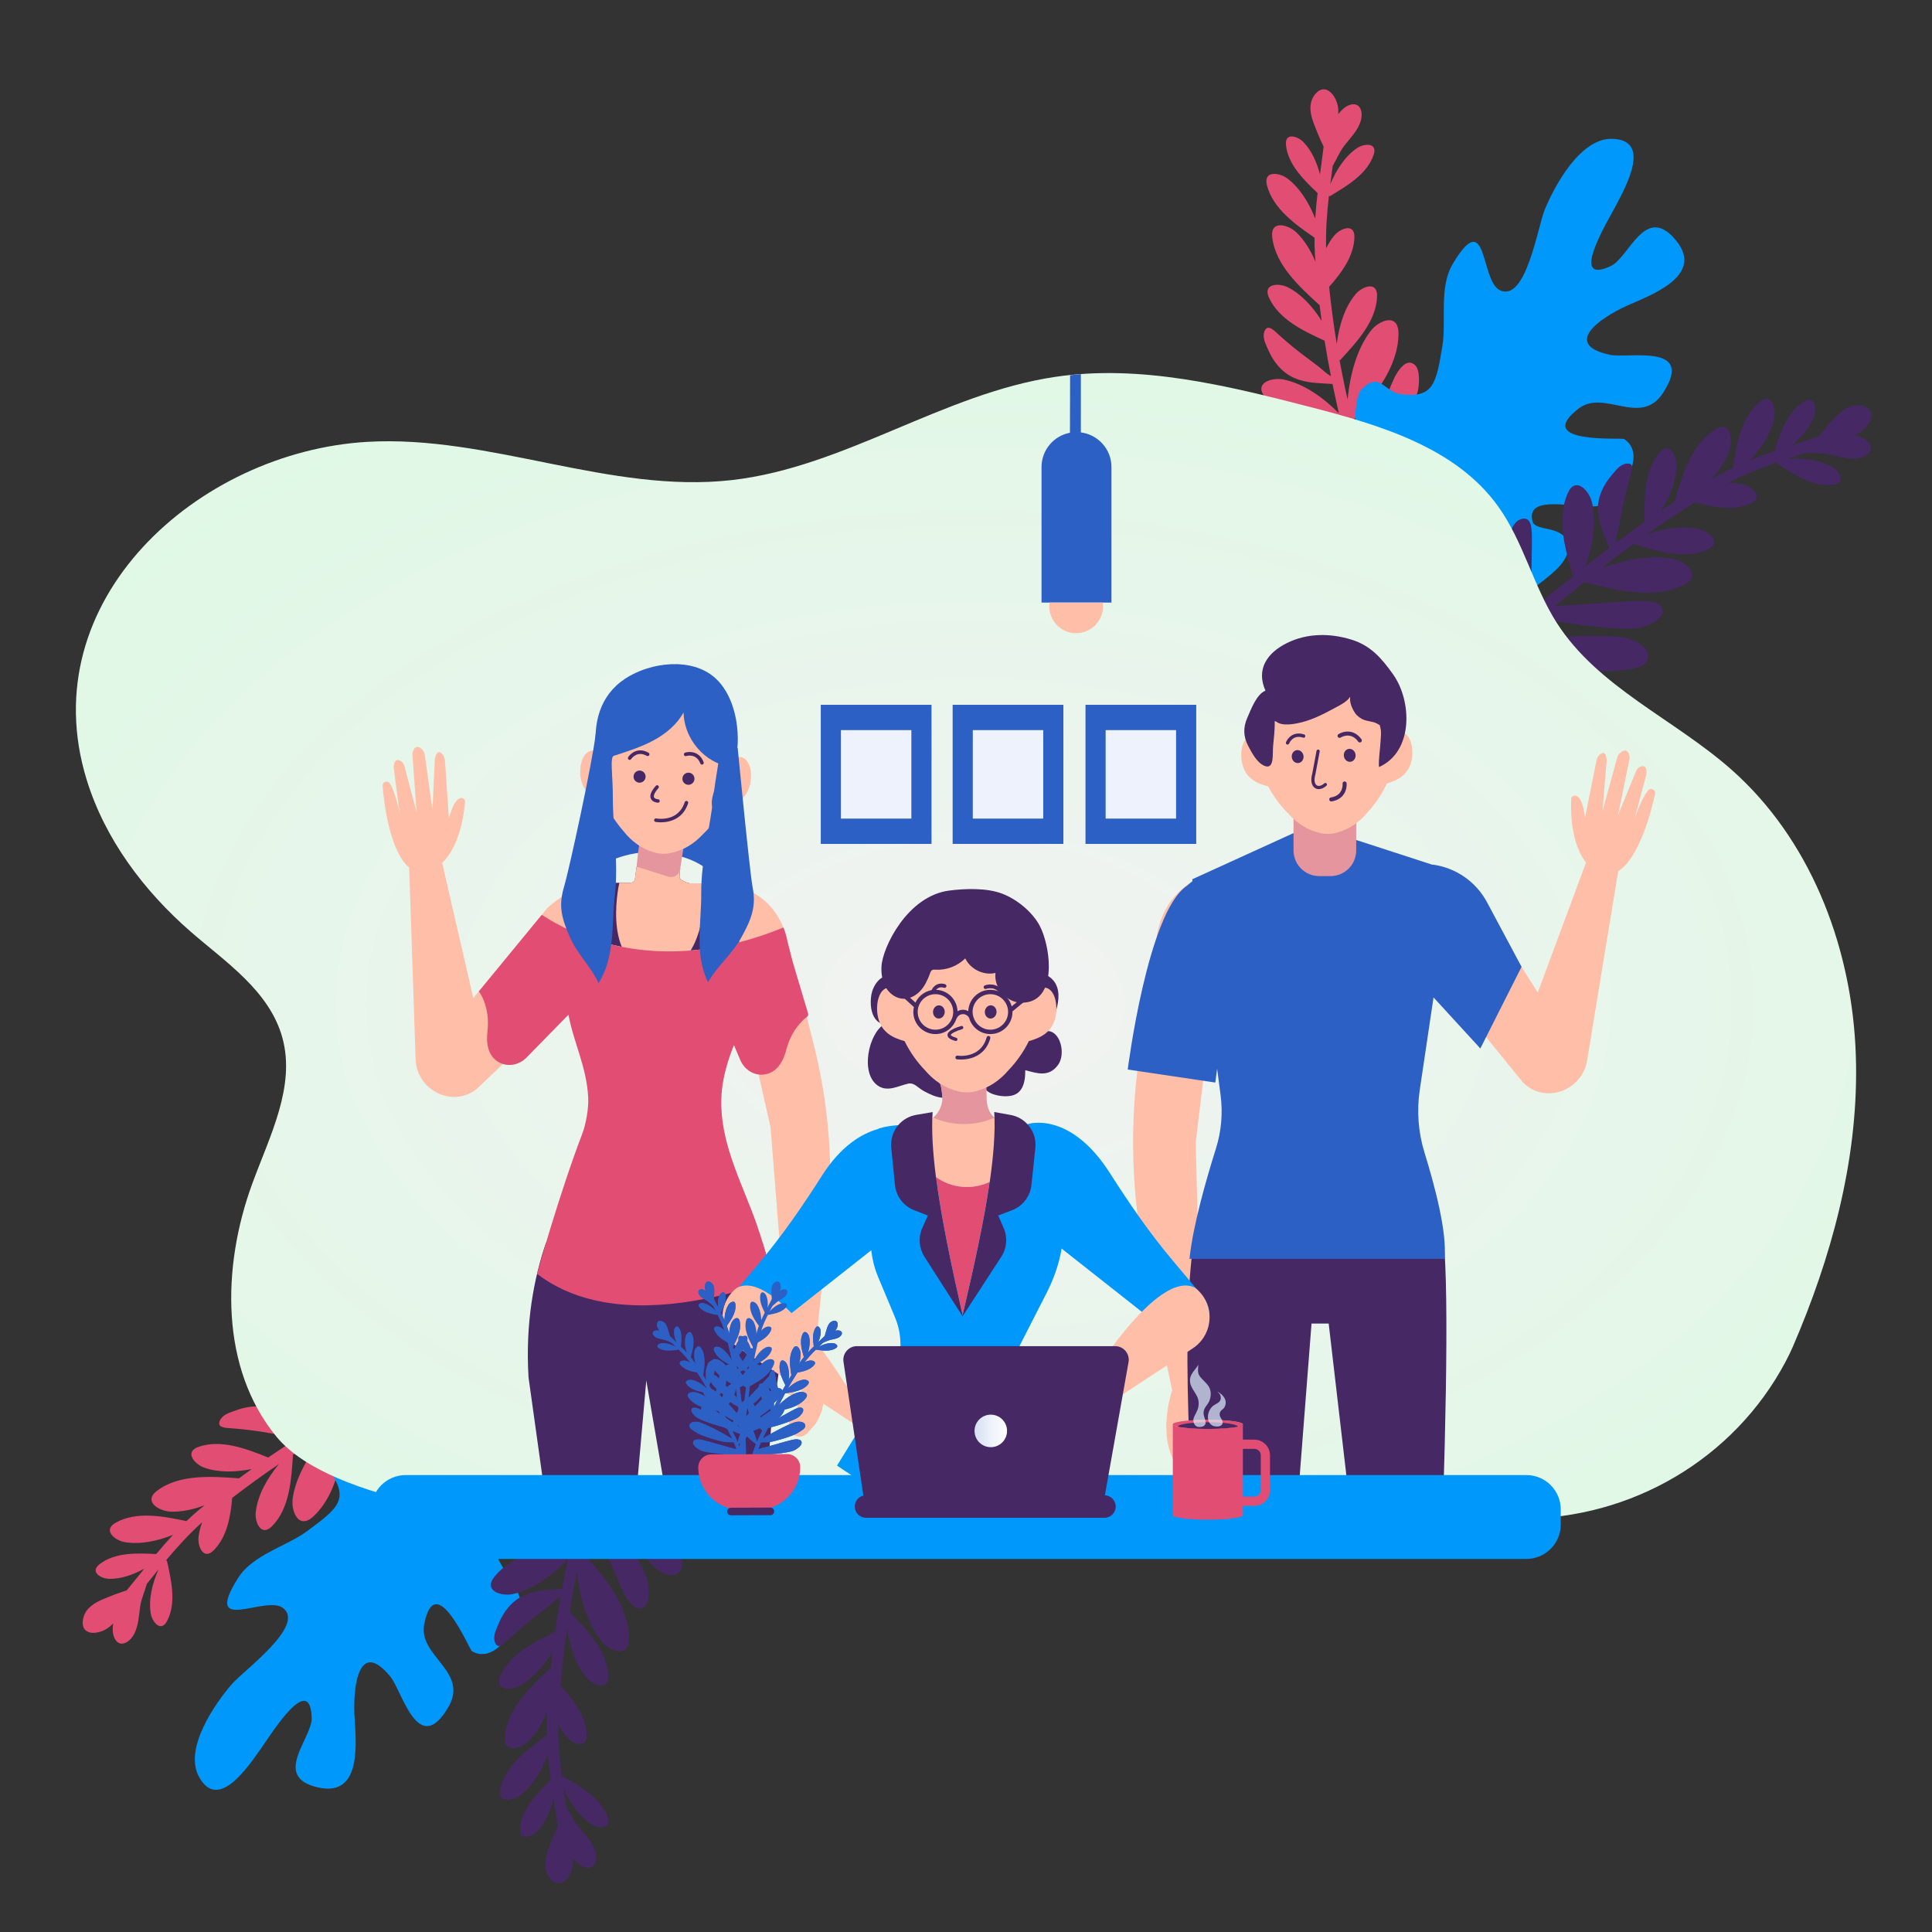 <?xml version="1.0" encoding="utf-8"?>
<!-- Generator: Adobe Illustrator 27.5.0, SVG Export Plug-In . SVG Version: 6.00 Build 0)  -->
<svg version="1.1" xmlns="http://www.w3.org/2000/svg" xmlns:xlink="http://www.w3.org/1999/xlink" x="0px" y="0px"
	 viewBox="0 0 500 500" style="enable-background:new 0 0 500 500;" xml:space="preserve">
<rect x="0" y="0" width="500" height="500" fill="#333333" stroke="none"/>
<g id="BACKGROUND">
	<g>
		<g>
			<g>
				<g>
					<path style="fill:#E24D73;" d="M363.909,164.18c-3.223-8.488-7.233-16.358-9.861-24.961
						c-10.56,1.121-26.659-4.327-27.603-6.399c-2.121-4.654,5.217-5.599,8.265-4.998c5.516,1.088,15.361,6.807,18.802,9.556
						c-0.279-1.005-0.544-2.018-0.779-3.048c-0.515-2.259-1.038-4.521-1.56-6.782c-3.594,0.099-11.236,0.697-19.902-5.994
						c-1.453-1.122-3.284-2.748-3.062-4.777c0.307-2.816,3.072-1.675,4.797-0.905c2.96,1.32,12.782,6.535,17.482,8.701
						c-1.046-4.527-2.088-9.059-3.106-13.592c-6.871-1.118-15.193-2.507-19.947-8.168c-3.109-3.703,1.737-5.2,4.704-4.603
						c5.314,1.069,10.373,4.701,14.348,8.736c-0.472-2.14-0.944-4.279-1.397-6.419c-0.081-0.382-0.154-0.767-0.233-1.15
						c-3.422-0.258-6.747-0.144-9.988-1.6c-3.192-1.434-5.376-4.209-6.714-7.373c-0.59-1.395-1.499-3.006-0.94-4.58
						c0.784-2.208,2.586-0.233,3.755,0.829c2.487,2.261,5.151,4.422,7.857,6.391c1.495,1.087,2.862,2.152,4.211,3.333
						c0.348,0.305,0.873,0.643,1.411,0.989c-0.604-3.048-1.155-6.115-1.646-9.196c-5.343-2.453-11.789-5.456-14.385-11.126
						c-1.703-3.719,2.586-3.85,4.872-2.696c3.544,1.79,6.503,5.104,8.748,8.678c-0.185-1.345-0.361-2.692-0.523-4.04
						c-5.081-4.653-11.442-10.342-12.263-17.608c-0.523-4.623,4.254-3.214,6.353-1.145c2.072,2.043,3.657,4.668,4.839,7.507
						c-0.045-0.624-0.097-1.248-0.136-1.871c-0.092-1.463-0.128-2.918-0.122-4.366c-4.847-3.358-10.716-7.45-12.29-13.516
						c-1.028-3.959,3.219-3.339,5.268-1.804c3.252,2.438,5.621,6.34,7.209,10.349c0.145-2.198,0.362-4.388,0.62-6.574
						c-3.488-3.317-7.681-7.353-8.187-12.432c-0.333-3.333,3.025-2.296,4.489-0.796c2.125,2.177,3.497,5.252,4.313,8.394
						c0.32-2.389,0.65-4.78,0.945-7.181c-0.96-1.947-1.823-4.072-2.532-5.937c-0.838-2.205-1.43-4.785-0.122-6.956
						c1.724-2.86,4.124-2.406,5.629,0.413c0.688,1.289,0.889,2.657,0.829,4.056c0.789-1.054,1.762-1.915,2.785-2.303
						c2.802-1.061,3.692,1.612,3.051,3.945c-0.713,2.597-2.811,4.601-4.394,6.681c-1.172,1.541-1.892,3.426-2.889,5.057
						c-0.211,1.586-0.424,3.17-0.626,4.752c1.518-3.643,3.848-7.316,7.013-9.385c1.755-1.147,5.258-1.431,4.21,1.75
						c-1.68,5.105-7.101,8.196-11.336,10.751l-0.253-0.072c-0.511,4.478-0.852,8.973-0.713,13.555
						c0.599-1.221,1.311-2.357,2.158-3.354c1.544-1.817,5.274-3.257,5.158,0.552c-0.15,4.892-3.331,9.148-6.542,12.783
						c0.506,4.943,1.168,9.883,1.975,14.792c0.56-4.646,2.017-9.53,4.905-12.929c1.656-1.949,5.655-3.492,5.53,0.592
						c-0.201,6.553-5.473,12.043-9.544,16.497l-0.17,0.002c0.419,2.299,0.862,4.591,1.344,6.868c0.233,1.102,0.49,2.198,0.734,3.297
						c0.631-6.423,2.412-13.163,6.063-17.816c2.09-2.664,7.197-4.724,7.112,0.919c-0.137,9.022-6.758,16.493-11.895,22.564
						c0.738,3.163,1.484,6.325,2.227,9.488c2.457-5.469,6.878-17.115,8.614-20.754c0.813-1.701,3.167-5.472,5.422-3.18
						c1.248,1.271,1.022,4.962,0.648,6.607c-0.833,3.668-7.894,15.19-13.554,22.208c0.51,2.246,1.012,4.494,1.479,6.751
						c0.173,0.836,0.363,1.661,0.562,2.479c2.928-8.417,9.739-24.454,12.827-27.603c1.57-1.602,4.545-3.82,6.748-2.147
						c2.281,1.733,0.234,5.524-0.334,7.706c-1.309,5.027-10.879,18.275-12.999,20.469c-1.641,1.698-3.712,3.107-5.416,4.687
						c0.53,1.862,1.115,3.689,1.743,5.491c4.358-5.608,13.327-18.925,16.517-22.903c1.452-1.808,5.329-5.66,7.384-2.283
						c1.137,1.872-0.171,6.227-1.082,8.09c-1.926,3.946-12.561,14.788-21.118,21.703c2.203,5.684,4.683,11.252,6.92,17.141
						C367.294,164.753,364.587,165.968,363.909,164.18z"/>
					<g>
						<g>
							<path style="fill:#0098FB;" d="M416.66,91.831c-12.434-2.698-2.623-9.531,4.443-12.734
								c5.715-2.59,20.251-7.602,12.645-16.877c-7.968-9.715-12.066,4.389-16.898,6.641c-10.798,5.033-1.179-10.918,1.058-15.122
								c3.064-5.759,9.556-17.561-0.7-17.816c-8.295-0.206-14.962,12.314-17.467,18.43c-1.785,4.361-4.832,23.982-11.574,20.752
								c-5.104-2.445-3.147-21.926-12.174-6.851c-3.671,6.13-1.623,14.78-2.707,21.322c-1.588,9.582-2.267,13.556-10.729,12.435
								c-4.385-0.581-5.317-5.834-9.965-1.489c-2.393,2.237-1.91,10.796-1.445,13.723c4.273,26.892,17.76,43.298,23.189,44.856
								c7.35,2.109,19.439-4.366,24.807-8.63c2.669-2.12,7.582-5.7,6.564-9.899c-1.143-4.712-8.413-2.912-9.11-5.676
								c-1.977-7.838,13.804-2.448,17.686-4.194c5.026-2.261,12.303-12.949,6.048-17.078c-0.642-0.424-23.766,1.373-11.781-7.885
								c6.636-5.126,16.094,4.888,21.884-4.109C438.767,88.682,421.322,92.843,416.66,91.831z"/>
						</g>
						<path style="fill:#0098FB;" d="M415.349,96.361c-5.374-1.37-10.887-2.507-16.459-2.145c3.14-5.42,6.472-10.822,8.607-16.635
							c0.602-1.639-2.031-2.312-2.628-0.683c-0.26,0.709-0.564,1.405-0.856,2.105c-0.672-1.577-0.534-4.104-0.577-5.437
							c-0.113-3.441,0.701-6.671,1.563-9.972c0.441-1.691-2.186-2.377-2.628-0.683c-1.118,4.283-1.899,8.332-1.539,12.774
							c0.177,2.184,0.402,4.545,1.926,6.144c-3.228,6.803-7.552,13.272-10.987,19.917c-2.298-2.66-4.122-5.514-5.275-8.901
							c-1.256-3.689-1.375-7.613-2.344-11.371c-0.437-1.693-3.052-0.959-2.615,0.736c1.166,4.518,1.309,9.108,3.146,13.46
							c1.384,3.28,3.399,6.059,5.776,8.679c-3.899,7.963-7.372,16.154-9.962,24.64c-0.86,2.819-1.604,5.672-2.308,8.536
							c-3.069-3.366-5.734-6.957-7.826-11.042c-1.163-2.271-2.436-4.672-3.135-7.129c-0.53-1.861-0.6-3.684-1.619-5.371
							c-0.904-1.497-3.247-0.124-2.342,1.375c1.248,2.067,1.373,4.989,2.31,7.259c0.904,2.191,1.94,4.347,3.063,6.435
							c2.298,4.272,5.297,8.01,8.633,11.509c0.049,0.051,0.104,0.066,0.155,0.108c-1.172,4.942-2.299,9.896-3.697,14.769
							c-0.147,0.154-0.27,0.342-0.331,0.604c-0.124,0.542-0.413,1.307-0.45,1.947c-2.308,9.974-4.643,19.947-6.823,29.95
							c-0.371,1.703,2.255,2.395,2.628,0.683c2.172-9.968,4.499-19.906,6.799-29.846c0.017-0.044,0.045-0.073,0.06-0.12
							c0.821-2.637,1.537-5.306,2.212-7.987c5.072,0.505,10.287-1.743,14.567-4.261c1.508-0.887,0.134-3.23-1.375-2.342
							c-3.721,2.19-8.121,4.119-12.529,3.921c1.478-6.124,2.81-12.292,4.638-18.314c0.727-2.397,1.535-4.764,2.398-7.112
							c0.098,0.05,0.18,0.112,0.302,0.141c7.069,1.698,14.42,1.695,21.38-0.501c1.663-0.525,0.937-3.142-0.737-2.615
							c-6.523,2.058-13.331,2.08-19.96,0.487c-0.014-0.003-0.024,0.002-0.038-0.001c2.702-6.954,5.91-13.712,9.351-20.329
							c0.586-1.127,1.205-2.245,1.835-3.362c0.21,0.346,0.566,0.596,1.11,0.557c5.402-0.38,10.692,0.722,15.901,2.05
							C416.358,99.421,417.045,96.794,415.349,96.361z"/>
					</g>
					<path style="fill:#452864;" d="M366.468,187.208c6.229-6.606,11.559-13.649,18.152-19.769
						c-5.619-9.011-7.746-25.873-6.294-27.627c3.261-3.94,7.315,2.249,8.105,5.253c1.43,5.437,0.582,16.791-0.389,21.087
						c0.783-0.69,1.578-1.371,2.402-2.032c1.807-1.45,3.614-2.907,5.421-4.364c-1.658-3.19-5.533-9.804-3.296-20.522
						c0.375-1.797,1.039-4.154,2.96-4.841c2.668-0.953,2.848,2.032,2.909,3.921c0.105,3.239-0.299,14.353-0.196,19.527
						c3.617-2.918,7.238-5.833,10.872-8.729c-1.994-6.67-4.378-14.763-1.36-21.512c1.974-4.414,5.437-0.707,6.195,2.223
						c1.358,5.248,0.299,11.385-1.596,16.722c1.719-1.359,3.438-2.718,5.165-4.059c0.308-0.239,0.623-0.473,0.933-0.712
						c-1.261-3.191-2.816-6.132-2.921-9.684c-0.103-3.498,1.439-6.674,3.702-9.259c0.997-1.139,2.05-2.661,3.71-2.845
						c2.329-0.259,1.339,2.225,0.893,3.74c-0.948,3.225-1.729,6.564-2.319,9.859c-0.326,1.82-0.687,3.515-1.16,5.243
						c-0.122,0.446-0.198,1.066-0.274,1.702c2.478-1.874,4.997-3.709,7.555-5.496c-0.126-5.878-0.238-12.988,3.73-17.799
						c2.602-3.156,4.593,0.646,4.553,3.206c-0.063,3.97-1.753,8.079-3.988,11.659c1.129-0.754,2.264-1.5,3.406-2.234
						c1.968-6.602,4.31-14.809,10.488-18.72c3.931-2.489,4.749,2.424,3.804,5.216c-0.934,2.756-2.603,5.328-4.641,7.631
						c0.541-0.312,1.08-0.632,1.623-0.939c1.276-0.722,2.569-1.389,3.875-2.016c0.905-5.826,2.024-12.894,6.794-16.958
						c3.113-2.653,4.41,1.438,3.923,3.952c-0.773,3.99-3.25,7.825-6.163,11.004c2.041-0.83,4.106-1.59,6.185-2.312
						c1.462-4.586,3.262-10.12,7.611-12.794c2.853-1.754,3.387,1.719,2.676,3.691c-1.031,2.862-3.198,5.439-5.669,7.545
						c2.289-0.755,4.584-1.502,6.874-2.285c1.332-1.714,2.867-3.418,4.236-4.87c1.618-1.716,3.681-3.376,6.205-3.146
						c3.326,0.303,3.965,2.66,2.086,5.245c-0.859,1.181-2.002,1.96-3.287,2.517c1.292,0.25,2.492,0.749,3.288,1.501
						c2.178,2.058,0.161,4.025-2.217,4.467c-2.647,0.492-5.367-0.521-7.929-1.036c-1.898-0.382-3.909-0.206-5.811-0.391
						c-1.519,0.502-3.037,1.002-4.549,1.512c3.94-0.225,8.262,0.268,11.505,2.212c1.798,1.078,3.583,4.105,0.263,4.552
						c-5.326,0.717-10.473-2.81-14.622-5.505l-0.046-0.258c-4.252,1.496-8.445,3.15-12.506,5.277c1.36,0.006,2.693,0.15,3.96,0.477
						c2.309,0.596,5.233,3.323,1.755,4.881c-4.467,2.001-9.684,0.997-14.356-0.305c-4.226,2.613-8.382,5.365-12.445,8.234
						c4.424-1.525,9.455-2.346,13.773-1.232c2.476,0.639,5.611,3.563,1.882,5.234c-5.983,2.68-13.224,0.334-19.009-1.384
						l-0.076-0.152c-1.886,1.38-3.755,2.78-5.592,4.207c-0.889,0.691-1.763,1.4-2.646,2.099c6.054-2.237,12.895-3.577,18.675-2.323
						c3.309,0.718,7.392,4.413,2.278,6.799c-8.177,3.815-17.789,1.121-25.494-0.851c-2.524,2.045-5.042,4.097-7.563,6.146
						c5.993-0.177,18.401-1.284,22.432-1.311c1.886-0.011,6.305,0.46,5.228,3.49c-0.598,1.678-4.017,3.086-5.661,3.467
						c-3.663,0.852-17.112-0.471-25.897-2.498c-1.797,1.439-3.601,2.872-5.428,4.278c-0.676,0.521-1.336,1.051-1.985,1.588
						c8.851-1.04,26.252-1.914,30.433-0.511c2.126,0.713,5.421,2.421,4.877,5.134c-0.563,2.809-4.868,2.622-7.079,3.063
						c-5.094,1.017-21.191-1.809-24.09-2.759c-2.244-0.735-4.416-1.983-6.581-2.827c-1.443,1.29-2.832,2.613-4.18,3.965
						c6.948,1.473,22.845,3.728,27.816,4.861c2.26,0.517,7.418,2.323,5.277,5.647c-1.188,1.84-5.676,2.565-7.751,2.559
						c-4.391-0.01-18.789-4.845-28.746-9.524c-4.152,4.463-8.078,9.125-12.401,13.709
						C367.431,190.504,365.156,188.599,366.468,187.208z"/>
				</g>
			</g>
			<g>
				<g>
					<path style="fill:#E24D73;" d="M139.07,340.204c-8.376,3.503-16.846,6.011-24.896,10.025
						c-6.455-8.433-21.487-16.362-23.64-15.621c-4.836,1.664-0.471,7.638,2.062,9.436c4.585,3.253,15.51,6.459,19.873,7.064
						c-0.922,0.489-1.839,0.994-2.747,1.532c-1.994,1.181-3.994,2.359-5.994,3.536c-2.402-2.675-7.227-8.632-18.046-10.313
						c-1.814-0.282-4.254-0.491-5.573,1.066c-1.832,2.161,0.899,3.381,2.645,4.103c2.995,1.239,13.538,4.775,18.344,6.694
						c-4.004,2.357-8.009,4.72-11.998,7.101c-5.54-4.216-12.275-9.297-19.655-8.85c-4.826,0.293-2.577,4.839-0.102,6.581
						c4.433,3.119,10.55,4.29,16.213,4.396c-1.877,1.13-3.754,2.26-5.618,3.404c-0.333,0.204-0.662,0.417-0.995,0.623
						c-2.542-2.305-4.748-4.796-8.035-6.145c-3.237-1.329-6.753-1.004-9.97,0.204c-1.418,0.532-3.213,0.982-3.97,2.47
						c-1.062,2.089,1.611,2.037,3.186,2.153c3.352,0.249,6.753,0.693,10.044,1.302c1.818,0.336,3.531,0.595,5.316,0.761
						c0.461,0.043,1.068,0.191,1.689,0.343c-2.627,1.659-5.231,3.37-7.804,5.135c-5.457-2.188-12.072-4.797-17.972-2.779
						c-3.87,1.324-1.013,4.526,1.397,5.39c3.738,1.339,8.179,1.204,12.317,0.374c-1.103,0.792-2.201,1.591-3.29,2.401
						c-6.872-0.484-15.378-1.183-21.214,3.222c-3.714,2.803,0.596,5.299,3.542,5.397c2.909,0.097,5.903-0.56,8.776-1.656
						c-0.483,0.397-0.972,0.788-1.451,1.189c-1.125,0.94-2.205,1.915-3.251,2.917c-5.771-1.205-12.78-2.647-18.264,0.386
						c-3.58,1.979-0.207,4.633,2.317,5.063c4.007,0.682,8.468-0.286,12.469-1.893c-1.495,1.618-2.934,3.283-4.343,4.974
						c-4.807-0.247-10.621-0.511-14.654,2.617c-2.647,2.052,0.416,3.775,2.512,3.805c3.042,0.043,6.217-1.078,9.058-2.648
						c-1.512,1.877-3.02,3.762-4.559,5.628c-2.073,0.643-4.209,1.48-6.05,2.249c-2.176,0.91-4.456,2.256-5.13,4.699
						c-0.888,3.219,1.093,4.648,4.174,3.799c1.408-0.388,2.54-1.184,3.513-2.19c-0.222,1.297-0.177,2.596,0.246,3.606
						c1.159,2.763,3.711,1.569,4.962-0.502c1.393-2.304,1.403-5.206,1.823-7.786c0.311-1.911,1.184-3.731,1.681-5.576
						c1.005-1.245,2.007-2.489,3.017-3.725c-1.598,3.608-2.659,7.827-1.982,11.547c0.375,2.063,2.58,4.799,4.167,1.849
						c2.547-4.732,1.059-10.792-0.003-15.624l-0.226-0.134c2.898-3.453,5.923-6.794,9.343-9.846
						c-0.474,1.275-0.808,2.573-0.948,3.874c-0.256,2.371,1.267,6.068,3.95,3.362c3.446-3.476,4.344-8.712,4.771-13.544
						c3.934-3.035,7.974-5.955,12.09-8.748c-2.986,3.604-5.526,8.023-6.004,12.456c-0.274,2.543,1.359,6.506,4.235,3.605
						c4.616-4.656,4.97-12.259,5.4-18.278l-0.116-0.125c1.956-1.279,3.924-2.535,5.907-3.752c0.96-0.589,1.931-1.157,2.897-1.737
						c-4.226,4.878-7.889,10.809-8.752,16.661c-0.494,3.35,1.526,8.473,5.562,4.526c6.451-6.309,7.314-16.254,8.183-24.16
						c2.803-1.642,5.61-3.276,8.416-4.914c-2.276,5.546-7.683,16.769-9.128,20.533c-0.674,1.761-1.79,6.063,1.425,6.122
						c1.781,0.031,4.303-2.673,5.239-4.077c2.087-3.128,5.587-16.181,6.783-25.117c1.98-1.175,3.956-2.359,5.916-3.573
						c0.726-0.45,1.454-0.88,2.185-1.299c-4.091,7.917-11.038,23.896-11.197,28.303c-0.081,2.241,0.357,5.926,3.087,6.373
						c2.827,0.462,4.168-3.632,5.36-5.546c2.746-4.409,5.771-20.47,5.903-23.518c0.102-2.359-0.301-4.832-0.327-7.155
						c1.716-0.897,3.444-1.73,5.183-2.515c-1.069,7.022-4.557,22.694-5.248,27.746c-0.312,2.298-0.438,7.761,3.426,6.928
						c2.141-0.464,4.4-4.409,5.125-6.353c1.538-4.113,2.083-19.291,1.211-30.258c5.64-2.314,11.386-4.346,17.198-6.777
						C141.816,342.266,140.834,339.466,139.07,340.204z"/>
					<g>
						<g>
							<path style="fill:#0098FB;" d="M101.057,433.957c-8.041-9.86-9.685,1.983-9.336,9.733c0.282,6.269,2.404,21.497-9.311,18.922
								c-12.272-2.698-1.558-12.745-1.741-18.073c-0.409-11.907-10.266,3.899-13,7.798c-3.744,5.342-11.321,16.479-16.197,7.453
								c-3.944-7.3,4.193-18.919,8.51-23.924c3.077-3.568,19.185-15.179,13.25-19.724c-4.494-3.441-20.97,7.134-11.625-7.746
								c3.8-6.051,12.438-8.147,17.778-12.079c7.821-5.759,11.055-8.166,6.22-15.201c-2.506-3.646-7.61-2.095-5.845-8.207
								c0.909-3.147,8.757-6.597,11.577-7.509c25.907-8.382,46.644-3.798,50.494,0.335c5.212,5.595,4.921,19.306,3.554,26.024
								c-0.68,3.34-1.643,9.342-5.848,10.338c-4.718,1.118-6.41-6.178-9.189-5.547c-7.882,1.791,4.076,13.414,4.279,17.665
								c0.263,5.504-5.965,16.837-12.48,13.133c-0.669-0.38-9.55-21.806-12.369-6.926c-1.561,8.238,11.653,12.129,6.258,21.369
								C108.272,455.089,104.072,437.654,101.057,433.957z"/>
						</g>
						<path style="fill:#0098FB;" d="M104.5,430.734c-3.658-4.169-7.17-8.568-9.373-13.699c-3.407,5.256-6.712,10.675-10.926,15.213
							c-1.189,1.28-2.981-0.762-1.801-2.033c0.514-0.553,0.997-1.14,1.488-1.717c-1.711,0.116-3.9,1.385-5.108,1.95
							c-3.118,1.459-5.628,3.649-8.18,5.914c-1.307,1.16-3.11-0.871-1.801-2.033c3.311-2.938,6.566-5.469,10.688-7.163
							c2.027-0.832,4.234-1.702,6.35-1.068c4.6-5.961,8.406-12.748,12.772-18.822c-3.413-0.843-6.783-1.174-10.325-0.667
							c-3.857,0.553-7.409,2.226-11.198,3.065c-1.707,0.378-2.239-2.286-0.529-2.664c4.556-1.009,8.711-2.963,13.423-3.298
							c3.551-0.253,6.942,0.283,10.355,1.214c5.33-7.085,11.057-13.894,17.447-20.05c2.122-2.045,4.328-4.001,6.562-5.927
							c-4.391-1.21-8.801-1.957-13.39-1.97c-2.552-0.007-5.269-0.053-7.776,0.437c-1.899,0.372-3.555,1.135-5.521,0.992
							c-1.744-0.127-1.583-2.838,0.164-2.711c2.408,0.176,5.069-1.038,7.517-1.232c2.363-0.187,4.754-0.242,7.125-0.187
							c4.849,0.112,9.54,1.09,14.172,2.477c0.068,0.02,0.106,0.063,0.166,0.089c3.873-3.285,7.779-6.535,11.488-9.991
							c0.071-0.201,0.182-0.396,0.388-0.569c0.427-0.356,0.978-0.961,1.531-1.284c7.844-6.579,15.675-13.181,23.602-19.659
							c1.35-1.103,3.157,0.925,1.801,2.033c-7.9,6.455-15.704,13.035-23.521,19.591c-0.031,0.035-0.044,0.073-0.08,0.108
							c-1.978,1.928-4.032,3.776-6.117,5.592c2.749,4.293,3.11,9.959,2.806,14.916c-0.107,1.747-2.818,1.583-2.711-0.164
							c0.265-4.31-0.01-9.105-2.185-12.945c-4.788,4.094-9.682,8.077-14.222,12.436c-1.806,1.735-3.551,3.528-5.252,5.361
							c0.089,0.065,0.181,0.11,0.262,0.205c4.718,5.531,8.048,12.084,9.246,19.284c0.286,1.72-2.376,2.259-2.664,0.529
							c-1.122-6.747-4.19-12.825-8.614-18.012c-0.009-0.011-0.01-0.022-0.018-0.033c-4.973,5.561-9.543,11.484-13.881,17.551
							c-0.739,1.033-1.455,2.092-2.165,3.159c0.404,0.03,0.788,0.235,1,0.736c2.11,4.987,5.491,9.203,9.036,13.243
							C107.685,430.247,105.655,432.05,104.5,430.734z"/>
					</g>
					<path style="fill:#452864;" d="M163.316,345.98c-3.064,8.547-6.926,16.491-9.393,25.142
						c-10.579-0.923-26.573,4.825-27.479,6.914c-2.034,4.693,5.321,5.5,8.357,4.842c5.495-1.191,15.231-7.093,18.62-9.906
						c-0.26,1.01-0.506,2.028-0.722,3.062c-0.473,2.268-0.953,4.539-1.432,6.81c-3.595-0.031-11.247-0.487-19.786,6.366
						c-1.432,1.149-3.232,2.809-2.973,4.833c0.36,2.81,3.102,1.617,4.814,0.815c2.935-1.375,12.658-6.773,17.316-9.027
						c-0.961,4.546-1.918,9.096-2.851,13.648c-6.849,1.246-15.144,2.791-19.791,8.54c-3.04,3.76,1.834,5.167,4.789,4.514
						c5.293-1.169,10.283-4.894,14.182-9.003c-0.432,2.148-0.864,4.296-1.277,6.444c-0.074,0.383-0.139,0.77-0.211,1.154
						c-3.416,0.322-6.743,0.27-9.956,1.786c-3.165,1.493-5.297,4.308-6.574,7.497c-0.563,1.406-1.442,3.034-0.854,4.597
						c0.825,2.193,2.59,0.185,3.739-0.9c2.445-2.307,5.067-4.517,7.736-6.537c1.474-1.115,2.821-2.206,4.147-3.411
						c0.343-0.311,0.861-0.66,1.393-1.016c-0.547,3.058-1.041,6.135-1.474,9.225c-5.297,2.552-11.684,5.676-14.175,11.394
						c-1.633,3.75,2.658,3.801,4.921,2.605c3.51-1.856,6.406-5.225,8.584-8.84c-0.16,1.348-0.31,2.698-0.447,4.049
						c-4.993,4.747-11.246,10.555-11.931,17.835c-0.436,4.632,4.314,3.134,6.373,1.026c2.034-2.082,3.569-4.735,4.697-7.596
						c-0.033,0.624-0.074,1.249-0.101,1.873c-0.065,1.464-0.074,2.919-0.04,4.368c-4.783,3.448-10.575,7.65-12.035,13.743
						c-0.954,3.978,3.281,3.278,5.3,1.705c3.206-2.498,5.501-6.444,7.014-10.482c0.186,2.195,0.444,4.38,0.743,6.561
						c-3.425,3.382-7.542,7.496-7.953,12.583c-0.27,3.338,3.068,2.239,4.503,0.712c2.083-2.217,3.398-5.316,4.155-8.473
						c0.365,2.382,0.74,4.767,1.08,7.162c-0.924,1.965-1.747,4.105-2.42,5.983c-0.796,2.22-1.34,4.811,0.009,6.957
						c1.778,2.827,4.168,2.329,5.62-0.519c0.663-1.301,0.839-2.673,0.753-4.071c0.808,1.039,1.797,1.882,2.828,2.25
						c2.821,1.008,3.661-1.681,2.977-4.001c-0.762-2.583-2.897-4.547-4.518-6.597c-1.201-1.518-1.956-3.39-2.983-5.002
						c-0.241-1.582-0.484-3.161-0.715-4.74c1.586,3.614,3.984,7.243,7.187,9.253c1.776,1.114,5.283,1.332,4.176-1.829
						c-1.776-5.072-7.253-8.061-11.535-10.537l-0.251,0.076c-0.594-4.468-1.02-8.955-0.966-13.539
						c0.622,1.21,1.355,2.332,2.22,3.313c1.578,1.788,5.334,3.158,5.147-0.649c-0.241-4.889-3.502-9.084-6.78-12.658
						c0.413-4.951,0.983-9.903,1.698-14.826c0.646,4.635,2.195,9.491,5.146,12.835c1.692,1.918,5.72,3.386,5.518-0.695
						c-0.323-6.548-5.697-11.938-9.851-16.316l-0.17,0.001c0.376-2.307,0.776-4.607,1.215-6.892c0.213-1.106,0.449-2.206,0.672-3.31
						c0.751,6.41,2.658,13.115,6.396,17.699c2.14,2.624,7.284,4.589,7.093-1.052c-0.306-9.018-7.065-16.364-12.315-22.338
						c0.679-3.177,1.366-6.352,2.049-9.527c2.559,5.422,7.197,16.984,9.001,20.589c0.845,1.686,3.269,5.411,5.481,3.078
						c1.224-1.294,0.929-4.98,0.524-6.618c-0.901-3.651-8.177-15.039-13.967-21.95c0.468-2.255,0.927-4.512,1.353-6.778
						c0.157-0.839,0.332-1.667,0.515-2.489c3.085,8.361,10.195,24.267,13.341,27.358c1.6,1.572,4.616,3.734,6.787,2.02
						c2.248-1.775,0.13-5.527-0.479-7.698c-1.403-5.001-11.219-18.068-13.38-20.222c-1.672-1.667-3.77-3.037-5.503-4.585
						c0.495-1.871,1.045-3.709,1.64-5.523c4.462,5.525,13.679,18.673,16.942,22.59c1.485,1.78,5.434,5.559,7.426,2.144
						c1.102-1.893-0.287-6.222-1.233-8.069c-1.999-3.909-12.836-14.551-21.521-21.305c2.096-5.725,4.472-11.337,6.598-17.268
						C166.691,345.345,163.961,344.181,163.316,345.98z"/>
				</g>
			</g>
		</g>
		<g>
			
				<radialGradient id="SVGID_1_" cx="251.818" cy="259.948" r="318.058" gradientTransform="matrix(1 0 0 0.632 0 95.586)" gradientUnits="userSpaceOnUse">
				<stop  offset="0" style="stop-color:#F2F2F2"/>
				<stop  offset="0.988" style="stop-color:#DEF9E4"/>
			</radialGradient>
			<path style="fill:url(#SVGID_1_);" d="M480.347,275.679c-0.024-1.684-0.08-3.37-0.17-5.056
				c-1.422-26.728-11.962-53.612-31.994-71.365c-14.853-13.163-34.63-21.356-45.306-38.087c-6.058-9.495-8.599-20.976-15.164-30.127
				c-10.958-15.275-30.614-21.059-48.816-25.759c-21.53-5.558-43.786-11.014-65.781-7.756
				c-29.063,4.305-54.503,23.391-83.694,26.713c-31.549,3.591-62.688-11.732-94.387-9.889c-43.713,2.541-86.902,40.95-72.61,87.428
				c4.741,15.416,14.828,28.814,26.996,39.401c8.953,7.79,20.321,15.263,23.658,27.38c3.477,12.624-3.284,25.468-7.79,37.762
				c-7.914,21.588-8.337,47.841,6.315,65.56c14.565,17.614,62.624,21.155,62.624,21.155h259.536
				c28.483,0,54.954-15.422,68.314-40.577c0.722-1.359,1.362-2.672,1.902-3.923C473.921,325.518,480.701,300.701,480.347,275.679z"
				/>
		</g>
	</g>
</g>
<g id="OBJECTS">
	<g>
		<g>
			<defs>
				<path id="SVGID_00000050653636237843468760000003579858947048016034_" d="M480.347,275.679c-0.024-1.684-0.08-3.37-0.17-5.056
					c-1.422-26.728-11.962-53.612-31.994-71.365c-14.853-13.163-34.63-21.356-45.306-38.087
					c-6.058-9.495-8.599-20.976-15.164-30.127c-10.958-15.275-30.614-21.059-48.816-25.759c-21.53-5.558-43.786-11.014-65.781-7.756
					c-29.063,4.305-54.503,23.391-83.694,26.713c-31.549,3.591-62.688-11.732-94.387-9.889c-43.713,2.541-86.902,40.95-72.61,87.428
					c4.741,15.416,14.828,28.814,26.996,39.401c8.953,7.79,20.321,15.263,23.658,27.38c3.477,12.624-3.284,25.468-7.79,37.762
					c-7.914,21.588-8.337,47.841,6.315,65.56c14.565,17.614,62.624,21.155,62.624,21.155h259.536
					c28.483,0,54.954-15.422,68.314-40.577c0.722-1.359,1.362-2.672,1.902-3.923C473.921,325.518,480.701,300.701,480.347,275.679z"
					/>
			</defs>
			<clipPath id="SVGID_00000071533520377372732900000014862332812838792617_">
				<use xlink:href="#SVGID_00000050653636237843468760000003579858947048016034_"  style="overflow:visible;"/>
			</clipPath>
			<g style="clip-path:url(#SVGID_00000071533520377372732900000014862332812838792617_);">
				<path style="fill:#FFBEA7;" d="M370.886,224.583c4.728,0.175,6.145,1.017,8.182,3.304c1.51,1.695,2.852,3.532,4.063,5.452
					l14.838,23.522l12.501-33.659c-1.705-2.035-3.87-6.581-3.874-14.528l0.01-1.804c0.004-0.716,0.754-1.205,1.397-0.89
					c0.858,0.421,1.684,1.638,2.21,5.634l2.948-14.768c0.14-0.702,0.517-1.354,1.113-1.75c0.635-0.423,1.38-0.437,1.539,1.614
					l-1.083,13.197l3.768-13.718c0.207-0.753,0.694-1.419,1.394-1.765c0.761-0.376,1.656-0.335,1.879,1.703l-3.035,14.859
					l4.679-11.417c0.256-0.626,0.787-1.127,1.451-1.256c0.725-0.14,1.476,0.159,1.186,2.216l-3.119,11.692
					c0,0,1.791-5.575,3.624-7.69c0.684-0.789,1.978-0.132,1.769,0.891c-0.827,4.05-4.032,16.642-9.536,20.046l-8.06,49.037
					c-1.24,7.468-10.201,11.099-15.983,6.21c-0.2-0.169-0.396-0.347-0.586-0.534l-28.585-35.242l-0.617-22.397L370.886,224.583z"/>
				<path style="fill:#2C60C4;" d="M368.541,255.449l14.571,15.896l10.666-21.129l-8.927-16.701
					c-2.847-5.326-8.083-8.958-14.069-9.758l-0.016-0.002L368.541,255.449z"/>
				<path style="fill:#FFBEA7;" d="M317.91,225.031L317.91,225.031c-7.31,0.602-13.922,4.97-16.897,11.675
					c-0.961,2.166-1.573,4.508-1.776,6.948l-4.325,29.263c-2.688,18.185-2.124,36.702,1.664,54.69l6.783,32.209
					c0,0-4.575,12.804,2.175,20.959l2.415,2.2c2.097,1.911,5.444,0.22,5.151-2.601v0c-0.082-0.794-0.462-1.524-1.076-2.035
					c-1.511-1.26-4.315-7.597-4.145-12.894l2.691,5.954c0.762,0.761,2.059,0.264,2.121-0.812c0.136-2.322-0.032-5.984-1.651-10.062
					l-1.581-64.915L317.91,225.031z"/>
				<path style="fill:#2C60C4;" d="M309.066,227.659l-1.995,1.664c-10.114,6.983-15.213,47.47-15.213,47.47l22.666,3.37
					l4.563-34.722L309.066,227.659z"/>
				<g>
					<g>
						<path style="fill:#452864;" d="M368.851,495.151l0.434,0.336c-2.693,0.225-7.461,0.824-7.461,0.824
							c-0.016,0.037-0.033,0.074-0.032,0.11l-17.931-153.894l-4.44,0.009l-12.089,155.728c-0.074-0.253-0.165-0.524-0.274-0.795
							c0,0-4.791-0.383-7.491-0.486l-0.068,0.02l1.308-1.067c-3.154,1.007-19.966-144.347-10.796-179.88l63.54,4.454
							C376.785,349.87,368.851,495.151,368.851,495.151z"/>
						<path style="fill:#2C60C4;" d="M375.861,225.471l-24.47-7.951l-2.344-0.624c-0.191-1.352,1.463-2.083,1.356-2.816
							l-5.796,0.136l-0.315-0.154l-0.801,0.018c0.007,0.046,0.014,0.109,0.021,0.161l-8.671,0.203c0,0,0.795,0.423,0.742,0.789
							l-27.031,12.319l7.329,55.811c0.614,4.675,0.209,9.428-1.21,13.925c-2.38,7.542-5.973,19.943-6.824,28.502h65.964
							c0.814-6.598-2.602-19.267-5.136-27.444c-1.635-5.275-2.054-10.844-1.24-16.307L375.861,225.471z"/>
						<path style="fill:#452864;" d="M386.871,495.154c-20.119,0.491-29.106,0.323-25.514-10.397
							c-0.001-0.035,0.016-0.071,0.032-0.107c0,0,4.759-0.586,7.447-0.806l17.929,6.675
							C391.572,491.968,389.682,495.073,386.871,495.154z"/>
						<path style="fill:#452864;" d="M303.662,497.398c-2.739,0.044-4.716-2.973-0.105-4.635l17.083-7.432l0.016-0.018l0.066-0.019
							c2.626,0.1,7.283,0.472,7.283,0.472c0.106,0.263,0.194,0.527,0.266,0.773C331.617,496.447,322.846,496.999,303.662,497.398z"
							/>
						<path style="fill:#E4959D;" d="M344.335,226.734h-2.921c-3.673,0-6.651-2.978-6.651-6.651v-12.177
							c0-1.664,1.349-3.013,3.013-3.013h10.196c1.664,0,3.013,1.349,3.013,3.013v12.177
							C350.985,223.757,348.008,226.734,344.335,226.734z"/>
						<g>
							<path style="fill:#FFBEA7;" d="M362.455,189.458c-0.765-0.048-1.627,0.255-2.465,0.78c-1.247-5.109-4.082-10.51-7.504-14.189
								c-1.444-1.833-3.08-3.011-4.847-3.7c-0.957-0.439-1.923-0.726-2.883-0.787c-0.659-0.041-1.309-0.048-1.951-0.024
								c-0.642,0.006-1.291,0.045-1.948,0.118c-0.956,0.106-1.907,0.44-2.842,0.924c-1.732,0.773-3.308,2.028-4.662,3.928
								c-3.242,3.84-5.814,9.371-6.814,14.534c-0.863-0.484-1.739-0.745-2.501-0.661c-2.552,0.283-3.289,4.357-2.512,7.412
								c0.986,3.874,3.956,5.023,6.702,5.734c1.311,2.547,3.139,5.028,5.23,7.09c2.195,2.464,4.995,4.263,8.155,4.949
								c0.094,0.022,0.187,0.04,0.28,0.059c0.184,0.036,0.363,0.088,0.549,0.116c0.125,0.019,0.252,0.015,0.378,0.028
								c0.106,0.011,0.212,0.016,0.317,0.023c0.244,0.014,0.488,0.024,0.733,0.017c0.246-0.004,0.489-0.026,0.731-0.052
								c0.105-0.013,0.21-0.023,0.316-0.039c0.125-0.019,0.252-0.021,0.376-0.046c0.185-0.037,0.361-0.098,0.542-0.143
								c0.092-0.023,0.184-0.046,0.276-0.072c3.125-0.838,5.836-2.771,7.91-5.339c1.989-2.159,3.695-4.725,4.881-7.331
								c2.709-0.842,5.62-2.133,6.418-6.049C365.951,193.652,365.018,189.619,362.455,189.458z"/>
							<g>
								<path style="fill:#452864;" d="M360.542,174.54c-2.977-4.187-5.784-7.439-10.71-8.98
									c-5.561-1.739-11.556-1.745-16.823,0.885c-5.005,2.499-8.01,6.701-5.51,12.297c-2.314,0.91-3.744,4.87-4.704,7.037
									c-1.097,2.478-1.026,4.839,0.203,7.195c0.938,1.798,2.28,4.413,4.245,5.225c2.617,1.082,2.052-3.117,2.223-4.969
									c0.199-2.16,0.492-4.438,0.421-6.622l0.421,0.147c1.516,1.279,4.841,0.609,6.595,0.165c3.139-0.794,5.992-2.317,8.843-3.859
									c1.327-0.717,2.797-1.431,3.673-2.741c-0.141,1.255,0.249,2.391,0.826,3.487c0.546,1.036,1.154,1.637,2.139,2.215
									c1.237,0.725,2.951,0.589,4.067,1.285c0.941,0.587,0.522,0.109,0.824,1.198c0.26,0.939,0.051,2.443,0.007,3.407
									c-0.097,2.126-0.547,4.499-0.407,6.606C365.851,194.523,365.426,181.409,360.542,174.54z"/>
							</g>
							<g>
								<path style="fill:#452864;" d="M350.814,195.257c0.134,0.918-0.433,1.761-1.267,1.883c-0.834,0.123-1.619-0.523-1.754-1.441
									c-0.135-0.918,0.432-1.761,1.267-1.883C349.895,193.694,350.679,194.339,350.814,195.257z"/>
								<path style="fill:#452864;" d="M337.339,195.582c0.134,0.918-0.433,1.761-1.267,1.883c-0.834,0.123-1.62-0.523-1.754-1.441
									c-0.134-0.918,0.433-1.761,1.267-1.884C336.42,194.018,337.205,194.664,337.339,195.582z"/>
								<g>
									<g>
										<path style="fill:#452864;" d="M352.029,192.141c-0.193,0.038-0.401-0.036-0.524-0.207
											c-1.934-2.686-4.439-1.122-4.546-1.054c-0.241,0.155-0.561,0.085-0.72-0.156c-0.155-0.242-0.085-0.565,0.158-0.72
											c1.182-0.761,3.951-1.462,5.955,1.321c0.168,0.233,0.115,0.559-0.12,0.727
											C352.17,192.099,352.101,192.127,352.029,192.141z"/>
									</g>
								</g>
								<g>
									<g>
										<path style="fill:#452864;" d="M344.026,206.742c0.054-0.189,0.215-0.34,0.423-0.371c3.273-0.495,3.024-3.437,3.013-3.563
											c-0.028-0.285,0.181-0.539,0.468-0.569c0.286-0.028,0.541,0.182,0.568,0.469c0.138,1.399-0.504,4.182-3.894,4.695
											c-0.284,0.043-0.55-0.153-0.592-0.439C344,206.887,344.005,206.813,344.026,206.742z"/>
									</g>
								</g>
								<g>
									<g>
										<path style="fill:#452864;" d="M337.697,190.79c-0.113,0.121-0.291,0.173-0.459,0.116
											c-2.637-0.879-3.573,1.417-3.613,1.516c-0.088,0.224-0.341,0.333-0.567,0.247c-0.224-0.089-0.335-0.343-0.246-0.568
											c0.431-1.099,1.973-2.936,4.704-2.026c0.229,0.076,0.353,0.324,0.275,0.554
											C337.771,190.691,337.738,190.745,337.697,190.79z"/>
									</g>
								</g>
								<g>
									<path style="fill:#452864;" d="M341.357,204.23c-0.36,0.009-0.703-0.08-1.006-0.267c-0.963-0.596-1.237-2.005-0.731-3.771
										l1.098-5.866c0.042-0.226,0.252-0.376,0.486-0.334c0.228,0.043,0.376,0.261,0.333,0.487l-1.107,5.904
										c-0.475,1.67-0.124,2.571,0.359,2.87c0.498,0.307,1.24,0.106,1.901-0.501c0.168-0.154,0.448-0.165,0.607,0
										c0.156,0.165,0.173,0.405,0.01,0.566C342.665,203.906,341.983,204.215,341.357,204.23z"/>
								</g>
							</g>
						</g>
					</g>
				</g>
			</g>
			<g style="clip-path:url(#SVGID_00000071533520377372732900000014862332812838792617_);">
				<g>
					<path style="fill:#2C60C4;" d="M155.202,188.506c0,8.379-1.794,15.671-3.415,23.828c-1.4,7.045-3.32,13.369-4.463,20.41
						c3.311-8.34,14.258-12.588,21.81-12.194c15.01,0.782,18.314,9.015,19.706,13.341c-0.129-8.05-0.005-16.171,0.765-24.097
						c0.675-6.948,2.132-15.366-0.516-22.077"/>
				</g>
				<path style="fill:#FFBEA7;" d="M159.647,228.53l-2.48,15.657l-1.019,6.483l-5.548,5.275l-3.888,3.688l-23.453,22.297
					c-0.21,0.158-0.431,0.315-0.651,0.452c-6.368,4.098-14.784-0.651-15.047-8.217l-1.671-49.67
					c-5.023-4.088-6.578-16.981-6.872-21.11c-0.074-1.04,1.292-1.524,1.87-0.651c1.45,2.186,2.459,7.387,2.585,8.028l-1.576-11.937
					c-0.021-2.07,0.767-2.27,1.471-2.039c0.641,0.21,1.103,0.778,1.271,1.429l3.173,11.926l-1.103-15.131
					c0.483-1.986,1.387-1.912,2.091-1.44c0.651,0.431,1.04,1.156,1.156,1.923l1.965,14.091l0.63-13.229
					c0.42-2.007,1.156-1.902,1.734-1.397c0.536,0.473,0.83,1.166,0.872,1.881l1.019,15.026c1.04-3.898,2.018-5.002,2.921-5.306
					c0.673-0.231,1.355,0.357,1.271,1.061l-0.221,1.797c-1.03,7.881-3.762,12.105-5.716,13.902l8.059,34.991l10.308-12.536
					l7.408-9.016l1.377-1.671c0.21-0.2,0.42-0.399,0.651-0.599c3.583-3.194,8.07-5.138,12.799-5.748
					c1.072-0.137,2.154-0.21,3.236-0.21H159.647z"/>
				<path style="fill:#FFBEA7;" d="M214.108,319.548l-3.121,29.853c0,0,5.359,11.18,0,19.208l-1.975,2.228
					c-1.723,1.923-4.918,0.715-4.918-1.881c0-0.725,0.273-1.419,0.778-1.944c1.25-1.282,3.205-7.292,2.553-12.084l-1.881,5.653
					c-0.62,0.767-1.849,0.431-2.007-0.536c-0.336-2.091-0.536-5.433,0.557-9.278l-4.676-59.022l-6.536-28.886l-1.639-7.229
					l-2.532-11.159l-3.594-15.877l-0.01-0.053c0.588-0.011,1.177,0,1.755,0.053c0.053,0,0.095,0,0.137,0.011
					c5.989,0.452,11.516,3.688,14.532,8.932c0.462,0.799,0.872,1.639,1.208,2.511c0.473,1.156,0.82,2.375,1.061,3.625l1.923,7.524
					l4.749,18.609C214.623,286.039,215.853,302.883,214.108,319.548z"/>
				<path style="fill:#CFB199;" d="M193.005,508.084l0.521,0.005c1.545,0.013,3.033,0.686,4.05,1.862
					c2.322,2.673,8.474,2.652,11.888,1.888c0.183-0.033,0.351-0.086,0.537-0.137c1.449-0.411,1.809-2.312,0.599-3.223l-12.025-9.708
					c-0.012-0.055,0.013-0.268,0.069-0.603l-7.03,0.155c-0.237,0.818-0.408,1.374-0.408,1.374
					C190.296,503.587,189.016,508.063,193.005,508.084z"/>
				<path style="fill:#CFB199;" d="M153.172,508.084l-0.521,0.005c-1.545,0.013-3.033,0.686-4.05,1.862
					c-2.322,2.673-8.474,2.652-11.888,1.888c-0.184-0.033-0.352-0.086-0.537-0.137c-1.449-0.411-1.809-2.312-0.6-3.223l12.025-9.708
					c0.012-0.055-0.013-0.268-0.068-0.603l7.03,0.155c0.237,0.818,0.408,1.374,0.408,1.374
					C155.881,503.587,157.162,508.063,153.172,508.084z"/>
				<path style="fill:#452864;" d="M143.747,406.307l-0.824,5.509c-2.242,14.983-2.448,30.195-0.614,45.233
					c1.844,15.123,4.14,33.635,5.294,41.722l7.179,0.292l12.475-141.803l24.368,141.608l7.34,0.612
					c0.345-6.416,1.218-19.259,2.075-31.453c1.353-19.252-0.224-38.595-4.669-57.376v0l3.647-47.144
					c3.856-15.197,1.134-30.342-2.705-41.876h-56.008c-3.123,9.108-5.374,20.798-4.519,34.844L143.747,406.307z"/>
				<path style="fill:#452864;" d="M191.328,243.85c-0.883,0.231-1.755,0.431-2.616,0.62c-12.578,2.795-23.201,1.902-31.544-0.284
					c-2.417-0.63-4.634-1.366-6.662-2.154c1.828-5.769,3.751-10.96,4.361-12.83c0.095-0.273,0.168-0.494,0.221-0.588
					c0.021-0.074,0.042-0.116,0.042-0.116s0,0,0.074,0c0.315,0,2.69-0.021,5.075-0.032c0.977-0.011,1.944-0.011,2.785-0.021
					c1.387,0,1.24-1.03,1.44-2.364l0.263-1.786l11.275,0.42l-0.189,2.144c-0.074,0.851,1.797,1.587,2.627,1.734h8.522
					C186.998,228.593,190.046,237.977,191.328,243.85z"/>
				<path style="fill:#FFBEA7;" d="M182.423,228.593c0,24.473-12.925,22.96-12.925,22.96c-13.481-1.618-9.646-21.152-9.226-23.086
					c0.977-0.011,1.944-0.011,2.785-0.021c1.387,0,1.24-1.03,1.44-2.364l0.263-1.786l11.275,0.42l-0.189,2.144
					c-0.074,0.851,1.797,1.587,2.627,1.734H182.423z"/>
				<path style="fill:#E4959D;" d="M176.049,224.705c0,0-0.005,0.045-0.014,0.125c-0.173,1.503-1.674,2.487-3.117,2.031
					l-8.139-2.572c0.018-0.488,0.072-0.975,0.126-1.463c0.072-0.849,0.181-1.716,0.289-2.547l0.614-4.587l11.161,3.197
					L176.049,224.705z"/>
				<path style="fill:#FFBEA7;" d="M153.307,194.278c0.765-0.033,1.619,0.286,2.447,0.826c1.341-5.078,4.275-10.417,7.762-14.026
					c1.477-1.803,3.132-2.948,4.91-3.602c0.964-0.42,1.934-0.689,2.894-0.731c0.659-0.028,1.309-0.023,1.949,0.013
					c0.641,0.019,1.289,0.069,1.943,0.155c0.953,0.124,1.895,0.475,2.82,0.977c1.715,0.805,3.266,2.088,4.582,4.011
					c3.164,3.895,5.629,9.467,6.528,14.641c0.871-0.467,1.75-0.711,2.509-0.612c2.543,0.331,3.202,4.412,2.368,7.448
					c-1.058,3.849-4.046,4.941-6.801,5.598c-1.357,2.518-3.23,4.962-5.357,6.981c-2.239,2.419-5.069,4.162-8.237,4.788
					c-0.093,0.02-0.187,0.036-0.28,0.053c-0.184,0.033-0.364,0.081-0.55,0.105c-0.125,0.017-0.252,0.011-0.378,0.021
					c-0.106,0.008-0.212,0.012-0.318,0.017c-0.244,0.01-0.487,0.015-0.732,0.003c-0.245-0.009-0.487-0.035-0.729-0.066
					c-0.105-0.014-0.21-0.027-0.315-0.044c-0.124-0.021-0.252-0.026-0.375-0.054c-0.184-0.041-0.358-0.104-0.539-0.152
					c-0.091-0.025-0.183-0.049-0.274-0.077c-3.104-0.895-5.774-2.877-7.797-5.48c-1.945-2.194-3.6-4.788-4.735-7.413
					c-2.688-0.891-5.571-2.236-6.294-6.162C149.737,198.399,150.745,194.39,153.307,194.278z"/>
				<g>
					<g>
						<path style="fill:#452864;" d="M173.3,212.525c1.817-0.483,3.829-1.709,4.784-4.648c0.078-0.241-0.054-0.501-0.296-0.58
							c-0.239-0.079-0.5,0.052-0.58,0.296c-1.708,5.248-7.141,4.259-7.374,4.215c-0.25-0.05-0.49,0.115-0.54,0.364
							c-0.049,0.249,0.115,0.491,0.364,0.539C169.691,212.719,171.389,213.033,173.3,212.525z"/>
					</g>
					<g>
						<path style="fill:#452864;" d="M179.718,201.709c-0.096,0.862-0.868,1.483-1.725,1.388c-0.856-0.095-1.473-0.871-1.377-1.733
							c0.095-0.862,0.867-1.483,1.724-1.388C179.197,200.072,179.814,200.847,179.718,201.709z"/>
					</g>
					<g>
						<path style="fill:#452864;" d="M167.075,201.165c-0.096,0.862-0.868,1.483-1.725,1.388c-0.856-0.095-1.473-0.871-1.377-1.733
							c0.096-0.862,0.868-1.483,1.725-1.388C166.554,199.528,167.171,200.303,167.075,201.165z"/>
					</g>
					<g>
						<path style="fill:#452864;" d="M181.791,197.859c0.016-0.005,0.032-0.01,0.048-0.016c0.238-0.091,0.356-0.358,0.265-0.595
							c-1.093-2.832-3.611-2.841-4.799-2.464c-0.241,0.079-0.372,0.338-0.294,0.579c0.077,0.243,0.31,0.379,0.579,0.298
							c0.083-0.027,2.604-0.798,3.652,1.919C181.328,197.8,181.566,197.918,181.791,197.859z"/>
					</g>
					<g>
						<path style="fill:#452864;" d="M167.987,195.477c0.01-0.013,0.019-0.028,0.027-0.042c0.126-0.222,0.048-0.503-0.173-0.628
							c-2.642-1.495-4.594,0.096-5.272,1.142c-0.136,0.213-0.073,0.497,0.14,0.634c0.214,0.139,0.48,0.096,0.637-0.137
							c0.046-0.074,1.505-2.27,4.04-0.836C167.591,195.727,167.851,195.667,167.987,195.477z"/>
					</g>
					<g>
						<path style="fill:#452864;" d="M170.272,207.745c0.246,0.011,0.453-0.179,0.465-0.424c0.011-0.246-0.178-0.455-0.423-0.468
							c-0.009,0-0.859-0.059-1.057-0.527c-0.092-0.216-0.161-0.878,1.143-2.368c0.162-0.185,0.143-0.467-0.043-0.63
							c-0.185-0.161-0.467-0.142-0.631,0.042c-1.221,1.396-1.645,2.478-1.291,3.307c0.423,0.992,1.777,1.066,1.835,1.068H170.272z"
							/>
					</g>
				</g>
				<g>
					<path style="fill:#2C60C4;" d="M190.758,188.082c-0.598-5.274-2.706-10.703-6.921-13.604
						c-6.59-4.536-17.214-2.672-23.219,2.008c-6.057,4.722-7.295,12.235-6.057,19.451c0.303,1.765,0.688,3.546,1.173,5.27
						c0.266,0.944,0.572,1.877,0.943,2.785c0.16,0.392,1.299,2.133,1.2,2.445c1.025-3.255-0.047-6.822,0.56-10.181
						c0.03-0.164,0.067-0.334,0.173-0.462c0.121-0.146,0.311-0.211,0.492-0.269c3.415-1.112,6.864-2.203,10.026-3.908
						c3.161-1.706,6.056-4.089,7.775-7.243c0.106,5.683,3.862,11.132,9.135,13.253c-0.024,2.106-0.347,4.208-0.955,6.224
						c-0.544,1.805-1.315,3.764-0.578,5.499c-0.086-0.202,2.158-2.982,2.391-3.372c0.776-1.298,1.443-2.661,1.998-4.068
						c1.032-2.619,1.696-5.437,1.944-8.242C190.994,191.913,190.977,190.007,190.758,188.082z"/>
				</g>
				<path style="fill:#E24D73;" d="M208.823,263.195c-0.589,0.41-1.608,1.282-2.764,2.89c-1.261,1.755-2.102,3.772-2.648,5.863
					c-0.588,2.207-2.102,5.8-5.842,6.158c-2.564,0.242-4.939-1.355-5.958-3.72l-1.671-3.919c-1.513,3.751-2.722,7.786-3.121,11.748
					c-1.072,11.012,3.709,20.837,7.618,30.872c3.468,8.753,5.559,18.294,5.559,18.294c-15.194,5.149-32.08,8.469-46.402,5.054
					c-5.296-1.25-10.224-3.415-14.616-6.767c0,0,5.737-20.637,11.685-36.178c0.977-2.49,1.713-6.735,1.566-9.415
					c-0.41-8.017-3.72-14.038-5.107-21.467l-10.876,11.107c-1.797,1.839-4.602,2.469-6.904,1.324
					c-3.352-1.692-3.468-5.59-3.205-7.86c0.231-2.049,0.2-4.13-0.284-6.137c-0.757-3.163-1.944-4.455-1.944-4.455l8.89-10.812
					l7.408-9.016c2.459,1.608,5.916,3.562,10.298,5.275c2.028,0.788,4.245,1.524,6.662,2.154c8.343,2.186,18.966,3.079,31.544,0.284
					c0.862-0.189,1.734-0.389,2.616-0.62c3.646-0.935,7.45-2.186,11.411-3.804c0.473,1.156,0.82,2.375,1.061,3.625l1.303,5.096
					l4.024,13.492C209.233,262.607,209.117,262.985,208.823,263.195z"/>
				<g>
					<path style="fill:#2C60C4;" d="M158.602,206.316c0-4.746-0.525-9.299-0.525-14.032l-3.901-2.481
						c-0.821,7.517-7.031,35.876-8.189,39.669c-1.559,5.105-0.556,8.357,1.518,13.104c1.883,4.309,5.489,7.64,7.413,11.857
						c4.338-7.004,3.333-15.216,4.21-22.843C160.091,223.21,158.602,214.76,158.602,206.316z"/>
				</g>
				<g>
					<path style="fill:#2C60C4;" d="M194.765,229.536c-0.747-3.848-3.847-35.92-3.847-35.92l-4.212-1.834
						c-0.503,4.744-1.509,9.285-2.014,14.041c-0.898,8.463-3.276,16.871-3.209,25.306c0.061,7.679-1.811,15.868,1.754,23.062
						c2.36-4.148,6.297-7.341,8.626-11.584C194.429,237.933,195.771,234.714,194.765,229.536z"/>
				</g>
			</g>
		</g>
		<g>
			<g>
				<path style="fill:#452864;" d="M271.055,266.836c2.692-4.958,5.302-12.498-1.149-14.896l-38.424,0.42
					c-1.043,0.535-2.485-0.058-3.768,1.041c-1.242,1.063-2.084,2.775-2.285,4.581c-0.38,3.405,0.615,6.599,3.352,7.135
					c-3.947,2.366-6.225,12.515-1.672,15.788c2.605,1.872,5.48,0.044,7.966-0.468c1.556-0.32,2.466,1.11,4.105,1.981
					c1.544,0.82,3.033,1.529,4.735,1.684c3.041,0.276,7.037-0.65,8.561-4.423c1.561,0.997,2.456,2.738,4.354,3.422
					c1.454,0.524,3.034,0.739,4.538,0.532c3.057-0.422,3.992-3.023,3.974-6.673c3.043,0.8,6.086,1.914,8.477-1.357
					C275.894,272.764,274.416,266.761,271.055,266.836z"/>
			</g>
			<path style="fill:#FFBEA7;" d="M265.989,290.913l-3.235,7.896c-4.661,11.335-20.782,11.143-25.16-0.317l-2.828-7.432
				c0.464-0.011,0.916-0.034,1.369-0.045c2.025-0.102,3.846-0.407,5.407-1.765c0.045-0.034,0.091-0.068,0.136-0.113
				c0.815-0.758,1.448-1.697,1.821-2.749c0.226-0.577,0.351-1.199,0.407-1.821c0.045-0.43-0.294-4.333-0.826-4.333
				c0.645-0.147,11.811-2.84,11.811-2.84c0.113,1.267,0.226,2.523,0.339,3.79c0.136,1.505-0.057,3.021,0.226,4.514
				c0.011,0.113,0.023,0.226,0.057,0.328c0.26,1.176,0.871,2.455,1.855,3.213c0.113,0.091,0.226,0.181,0.351,0.249
				c2.07,1.267,4.808,1.324,7.138,1.414C265.073,290.913,265.491,290.913,265.989,290.913z"/>
			<path style="fill:#E4959D;" d="M257.369,289.239c-2.308,1.063-5.023,1.663-7.919,1.663s-5.6-0.6-7.908-1.652
				c0.045-0.034,0.091-0.068,0.136-0.113c0.815-0.758,1.448-1.697,1.821-2.749c0.226-0.577,0.351-1.199,0.407-1.821
				c0.045-0.43-0.294-4.333-0.826-4.333c0.645-0.147,11.811-2.84,11.811-2.84c0.113,1.267,0.226,2.523,0.339,3.79
				c0.136,1.505-0.057,3.021,0.226,4.514c0.011,0.113,0.023,0.226,0.057,0.328C255.774,287.202,256.384,288.481,257.369,289.239z"/>
			<path style="fill:#E24D73;" d="M256.147,305.869c-1.493,10.363-4.152,22.309-7.025,34.56
				c-2.885-12.749-5.532-25.182-6.901-35.816C246.248,307.565,251.701,307.995,256.147,305.869z"/>
			<path style="fill:#0098FB;" d="M311.127,335.31l-7.659-9.121c-5.937-7.07-11.186-14.669-16.137-22.461
				c-10.47-16.482-21.345-12.818-21.345-12.818l0.001,0.007l-0.032,0.086l-3.202,7.806c-1.391,3.371-3.801,5.736-6.607,7.059
				c-1.493,10.363-4.152,22.309-7.025,34.56c-2.885-12.749-5.532-25.182-6.901-35.816c-1.98-1.437-3.62-3.473-4.627-6.12
				l-2.828-7.432c-0.769,0.034-1.527,0.068-2.296,0.124c-1.72,0.124-3.439,0.362-5.102,0.882l0.008,0.082
				c-4.314,1.182-9.731,4.361-14.709,12.197c-4.951,7.793-10.2,15.391-16.137,22.461l-7.659,9.121
				c-3.878,4.618-1.516,11.704,4.358,13.07l32.252-25.433c0.258,2.289,0.817,4.555,1.694,6.705l3.926,9.378l0.577,1.403
				c0.781,1.912,1.222,3.88,1.335,5.883c0.17,2.817-0.339,5.622-1.482,8.224l-14.899,24.13c22.931,15.985,43.226,16.833,60.15-1.753
				l-12.105-19.379c-0.69-1.109-1.109-2.376-1.222-3.677c-0.057-0.724-0.057-1.459-0.057-2.206c0-1.527,0.136-3.009,0.588-4.197
				l3.1-6.075l3.733-7.297c1.81-3.54,3.303-7.575,3.916-11.585l32.033,25.26C312.642,347.014,315.005,339.929,311.127,335.31z"/>
			<g>
				<path style="fill:#FFBEA7;" d="M308.686,348.954l-21.146,13.914l-5.691,3.75l-3.255,2.151l-2.075-5.482
					c0.323-0.152,0.609-0.381,0.857-0.666l0.266-0.305l3.75-4.302c0,0,18.006-29.807,27.885-24.744
					C314.53,337.305,314.207,345.318,308.686,348.954z"/>
				<path style="fill:#FFBEA7;" d="M278.594,368.768l-0.476,0.323c-0.761,0.476-1.656,0.762-2.551,0.799l-9.345,0.247
					c1.466,3.293-11.877,10.183-14.618,5.767c0,0,6.586-11.249,7.804-12.429l1.408-1.333c1.561-1.465,3.807-1.941,5.844-1.237
					l7.442,2.57c0.819,0.285,1.694,0.209,2.417-0.19L278.594,368.768z"/>
			</g>
			<g>
				<path style="fill:#FFBEA7;" d="M191.313,348.954l21.146,13.914l5.691,3.75l3.255,2.151l2.075-5.482
					c-0.324-0.152-0.609-0.381-0.857-0.666l-0.267-0.305l-3.75-4.302c0,0-18.006-29.807-27.885-24.744
					C185.47,337.305,185.793,345.318,191.313,348.954z"/>
				<path style="fill:#FFBEA7;" d="M221.406,368.768l0.476,0.323c0.761,0.476,1.656,0.762,2.55,0.799l9.346,0.247
					c-1.466,3.293,11.877,10.183,14.618,5.767c0,0-6.586-11.249-7.804-12.429l-1.408-1.333c-1.561-1.465-3.807-1.941-5.844-1.237
					l-7.442,2.57c-0.819,0.285-1.694,0.209-2.417-0.19L221.406,368.768z"/>
			</g>
			<g>
				<path style="fill:#FFBEA7;" d="M270.318,255.572c-0.8-0.069-1.71,0.226-2.602,0.755c-1.177-5.382-4.011-11.112-7.503-15.051
					c-1.467-1.957-3.15-3.232-4.984-3.998c-0.992-0.483-1.996-0.809-3-0.896c-0.69-0.06-1.371-0.084-2.043-0.074
					c-0.673-0.01-1.354,0.014-2.043,0.074c-1.004,0.087-2.008,0.413-3,0.897c-1.834,0.766-3.517,2.041-4.983,3.997
					c-3.492,3.94-6.326,9.669-7.503,15.052c-0.892-0.529-1.802-0.824-2.603-0.755c-2.68,0.233-3.555,4.48-2.818,7.7
					c0.935,4.083,4.017,5.362,6.875,6.175c1.309,2.701,3.161,5.346,5.3,7.558c2.237,2.636,5.125,4.591,8.417,5.39
					c0.097,0.025,0.194,0.047,0.291,0.068c0.191,0.043,0.377,0.101,0.572,0.135c0.13,0.023,0.264,0.022,0.395,0.039
					c0.111,0.014,0.221,0.022,0.332,0.033c0.255,0.021,0.51,0.038,0.767,0.036c0.257,0.002,0.512-0.015,0.767-0.036
					c0.11-0.01,0.221-0.018,0.332-0.033c0.131-0.016,0.265-0.016,0.395-0.039c0.194-0.034,0.38-0.093,0.572-0.135
					c0.096-0.022,0.194-0.044,0.291-0.068c3.294-0.799,6.182-2.755,8.419-5.392c2.138-2.212,3.989-4.856,5.297-7.556
					c2.858-0.813,5.941-2.092,6.875-6.175C273.874,260.052,272.999,255.805,270.318,255.572z"/>
				<path style="fill:#452864;" d="M268.153,255.968c-0.199-0.242-0.557-0.277-0.795-0.077l-5.537,4.56
					c-0.643-2.459-2.864-4.289-5.522-4.289c-3.09,0-5.6,2.465-5.707,5.529c-0.415-0.224-0.874-0.368-1.36-0.368
					c-0.515,0-1.002,0.141-1.428,0.383c-0.099-3.071-2.614-5.544-5.709-5.544c-2.292,0-4.259,1.362-5.174,3.311l-3.88-3.563
					c-0.228-0.209-0.587-0.197-0.799,0.034c-0.211,0.23-0.197,0.588,0.034,0.799l4.239,3.892c-0.091,0.405-0.148,0.822-0.148,1.254
					c0,3.159,2.57,5.728,5.728,5.728c2.532,0,4.661-1.663,5.415-3.947c0.022-0.032,0.057-0.051,0.072-0.089
					c0.273-0.685,0.92-1.127,1.649-1.127c0.67,0,1.282,0.392,1.584,0.995c0.685,2.397,2.871,4.167,5.484,4.167
					c3.157,0,5.727-2.57,5.727-5.728c0-0.045-0.012-0.087-0.013-0.133l6.064-4.994C268.318,256.564,268.352,256.209,268.153,255.968
					z M242.095,266.486c-2.534,0-4.597-2.063-4.597-4.597s2.063-4.596,4.597-4.596c2.534,0,4.596,2.061,4.596,4.596
					S244.629,266.486,242.095,266.486z M256.299,266.486c-2.086,0-3.831-1.406-4.391-3.314c-0.008-0.051-0.013-0.103-0.036-0.152
					c-0.006-0.012-0.016-0.021-0.022-0.034c-0.087-0.354-0.147-0.718-0.147-1.098c0-2.534,2.061-4.596,4.596-4.596
					s4.596,2.061,4.596,4.596S258.833,266.486,256.299,266.486z"/>
				<g>
					<g>
						<path style="fill:#452864;" d="M247.495,269.394c0.133-0.042,0.242-0.147,0.283-0.29c0.063-0.226-0.069-0.46-0.295-0.524
							c-1.364-0.384-1.426-0.716-1.427-0.719c0.001-0.35,1.415-1.076,2.938-1.514c0.253-0.092,0.357-0.299,0.293-0.524
							c-0.065-0.225-0.299-0.357-0.525-0.293c-1.066,0.299-3.557,1.135-3.555,2.332c0.001,0.861,1.168,1.289,2.045,1.536
							C247.336,269.421,247.419,269.418,247.495,269.394z"/>
					</g>
					<g>
						<path style="fill:#452864;" d="M251.477,273.795c1.883-0.588,3.936-1.964,4.805-5.087c0.071-0.256-0.08-0.523-0.337-0.595
							c-0.254-0.072-0.522,0.078-0.595,0.336c-1.553,5.578-7.292,4.786-7.538,4.751c-0.264-0.041-0.508,0.143-0.55,0.406
							c-0.04,0.264,0.142,0.509,0.406,0.549C247.702,274.161,249.496,274.414,251.477,273.795z"/>
					</g>
					<g>
						<path style="fill:#452864;" d="M244.491,261.992c-0.064,0.94-0.792,1.657-1.627,1.6c-0.835-0.057-1.46-0.865-1.396-1.805
							c0.063-0.94,0.792-1.656,1.627-1.6C243.93,260.244,244.555,261.052,244.491,261.992z"/>
					</g>
					<g>
						<path style="fill:#452864;" d="M257.901,261.992c-0.064,0.94-0.793,1.657-1.627,1.6c-0.835-0.057-1.46-0.865-1.396-1.805
							c0.063-0.94,0.792-1.656,1.627-1.6C257.339,260.244,257.965,261.052,257.901,261.992z"/>
					</g>
					<g>
						<path style="fill:#452864;" d="M259.714,258.04c0.017-0.005,0.033-0.012,0.049-0.019c0.245-0.107,0.357-0.391,0.251-0.636
							c-1.274-2.92-3.912-2.815-5.141-2.366c-0.249,0.093-0.375,0.371-0.282,0.62c0.092,0.251,0.342,0.383,0.62,0.286
							c0.085-0.033,2.694-0.954,3.915,1.846C259.226,257.999,259.481,258.112,259.714,258.04z"/>
					</g>
					<g>
						<path style="fill:#452864;" d="M241.649,256.99c0.139-0.043,0.255-0.148,0.31-0.295l0,0c0.061-0.163,0.647-1.576,2.354-1.059
							c0.254,0.078,0.527-0.067,0.603-0.322c0.078-0.256-0.067-0.526-0.322-0.603c-2.101-0.636-3.236,0.803-3.544,1.653
							c-0.091,0.251,0.039,0.528,0.29,0.619C241.444,257.021,241.551,257.021,241.649,256.99z"/>
					</g>
				</g>
			</g>
			<g>
				<path style="fill:#452864;" d="M271.435,250.236c0.028-3.955-1.076-8.202-2.329-10.592c-1.906-3.636-5.954-6.944-9.798-8.384
					c-3.991-1.495-9.451-1.326-13.677-0.777c-10.865,1.413-17.253,14.768-17.502,19.617c-0.097,1.88,0.17,3.829,1.121,5.454
					c0.95,1.625,2.666,2.873,4.548,2.928c1.703,0.049,3.328-0.87,4.466-2.138c1.138-1.268,1.85-2.858,2.435-4.458
					c0.116-0.317,0.248-0.662,0.541-0.83c0.259-0.149,0.578-0.122,0.876-0.104c2.823,0.172,5.7-0.924,7.694-2.931
					c1.335,2.835,4.778,4.496,7.827,3.775c-0.505,3.837,2.894,7.713,6.764,7.712C269.661,259.505,271.4,255.09,271.435,250.236z"/>
			</g>
			<path style="fill:#452864;" d="M267.946,297.101l-1.018,9.604c-0.317,2.941-2.251,5.453-5.023,6.505l-3.575,1.358l1.414,3.247
				c1.063,2.421,0.837,5.204-0.611,7.421l-9.978,15.351c0.023,0.079,0.045,0.158,0.057,0.238l-0.102-0.17l-0.057,0.091
				c0.011-0.045,0.023-0.091,0.034-0.124l-9.842-15.385c-1.414-2.229-1.629-5.023-0.554-7.432l1.448-3.224l-3.575-1.391
				c-2.749-1.075-4.661-3.597-4.955-6.539l-0.95-9.616c-0.226-2.195,0.486-4.276,1.81-5.849c1.109-1.324,2.67-2.274,4.48-2.625
				l4.412-0.758c-0.317,4.763,0.045,10.464,0.86,16.811c1.369,10.634,4.016,23.067,6.901,35.816
				c2.873-12.252,5.532-24.198,7.025-34.56c0.984-6.844,1.471-12.998,1.165-18.078l4.401,0.792c1.697,0.339,3.168,1.222,4.242,2.421
				C267.414,292.61,268.195,294.805,267.946,297.101z"/>
		</g>
		<g>
			<g>
				<rect x="280.924" y="182.403" style="fill:#2C60C4;" width="28.659" height="35.999"/>
				<rect x="286.138" y="188.953" style="fill:#EDF2FC;" width="18.23" height="22.899"/>
			</g>
			<g>
				<rect x="246.544" y="182.403" style="fill:#2C60C4;" width="28.659" height="35.999"/>
				<rect x="251.758" y="188.953" style="fill:#EDF2FC;" width="18.23" height="22.899"/>
			</g>
			<g>
				<rect x="212.417" y="182.403" style="fill:#2C60C4;" width="28.659" height="35.999"/>
				<rect x="217.632" y="188.953" style="fill:#EDF2FC;" width="18.23" height="22.899"/>
			</g>
		</g>
		<g>
			<path style="fill:#2C60C4;" d="M287.645,120.875v35.07h-18.1v-35.07c0-4.412,3.168-8.089,7.353-8.88l0.044-14.879l2.784-0.31
				v15.099C284.183,112.47,287.645,116.26,287.645,120.875z"/>
			<path style="fill:#FFBEA7;" d="M285.452,156.91c0,3.848-3.11,6.958-6.958,6.958c-3.839,0-6.949-3.11-6.949-6.958
				c0-0.325,0.026-0.641,0.07-0.958h13.766C285.425,156.269,285.452,156.585,285.452,156.91z"/>
		</g>
		<g>
			<path style="fill:#0098FB;" d="M395.025,403.449H104.975c-4.914,0-8.897-3.984-8.897-8.897v-3.908
				c0-4.914,3.984-8.897,8.897-8.897h290.049c4.914,0,8.897,3.983,8.897,8.897v3.908
				C403.922,399.466,399.939,403.449,395.025,403.449z"/>
			<ellipse style="fill:#0098FB;" cx="312.602" cy="392.367" rx="13.585" ry="2.328"/>
			<ellipse style="fill:#0098FB;" cx="194.803" cy="392.161" rx="13.585" ry="2.328"/>
			<ellipse style="fill:#0098FB;" cx="255.596" cy="392.161" rx="34.864" ry="4.151"/>
		</g>
		<g>
			<g>
				<ellipse style="fill:#B3B3B3;" cx="312.59" cy="368.63" rx="9.068" ry="1.18"/>
				<ellipse style="fill:#E24D73;" cx="312.59" cy="368.63" rx="9.068" ry="1.18"/>
				<path style="fill:#452864;" d="M320.373,369.235c-1.582,0.346-4.476,0.576-7.783,0.576c-3.307,0-6.201-0.229-7.783-0.576
					c0.074-0.643,3.529-1.159,7.783-1.159C316.844,368.076,320.299,368.592,320.373,369.235z"/>
				<path style="fill:#E24D73;" d="M324.616,372.579h-2.957v-3.948c0,0.222-0.468,0.43-1.286,0.605
					c-1.582,0.346-4.476,0.576-7.783,0.576c-3.307,0-6.201-0.229-7.783-0.576c-0.817-0.174-1.286-0.382-1.286-0.605v23.489
					c0,0.652,4.06,1.18,9.068,1.18c5.008,0,9.068-0.528,9.068-1.18v-2.404h2.957c2.24,0,4.062-1.822,4.062-4.062v-9.013
					C328.678,374.401,326.856,372.579,324.616,372.579z M326.288,385.654c0,0.922-0.75,1.673-1.673,1.673h-2.957v-12.358h2.957
					c0.922,0,1.673,0.75,1.673,1.673V385.654z"/>
				<g style="opacity:0.68;">
					<g>
						<path style="fill:#E3F5FF;" d="M313.237,359.837c-0.327-1.403-1.48-2.205-2.381-3.209c-1.061-1.183-0.814-2.015-0.718-3.419
							c-0.766,1.272-2.092,2.294-2.169,3.867c-0.117,2.409,2.251,3.635,2.246,6.031c-0.003,1.494-0.445,2.083-1.094,3.39
							c-0.292,0.588-0.46,1.424,0.059,2.198c0.235,0.351,0.622,0.579,1.044,0.605c0.461,0.028,0.99-0.066,1.278-0.236
							c0.766-0.453,0.507-1.365,0.269-2.03c-0.527-1.472-0.333-2.27,0.623-3.488C313.188,362.536,313.53,361.098,313.237,359.837z"
							/>
					</g>
					<g>
						<path style="fill:#E3F5FF;" d="M315.157,360.221v0.128c0.579,0.18,0.886,1.16,0.757,1.733
							c-0.218,0.968-1.174,1.16-1.867,1.669c-1.415,1.038-2.089,3.679-0.623,4.946c0.983,0.849,3.605,0.657,2.87-1.092
							c-0.27-0.643-0.761-1.062-0.625-1.847c0.15-0.864,0.937-0.947,1.286-1.674C317.748,362.436,316.609,360.949,315.157,360.221z"
							/>
					</g>
				</g>
			</g>
			<g>
				<g>
					<g>
						<g>
							<g>
								<path style="fill:#2C60C4;" d="M201.409,335.013c-1.585,3.392-3.6,6.448-4.646,10.082c-1.005,3.492-1.773,7.1-2.287,10.696
									c-0.474,3.314-0.781,6.643-1.27,9.958c-0.571,3.869-0.127,7.48-0.08,11.345c0.008,0.62-0.955,0.688-0.963,0.066
									c-0.043-3.504-0.524-6.866-0.079-10.37c0.473-3.722,0.912-7.47,1.443-11.183c0.535-3.741,1.341-7.5,2.413-11.124
									c1.048-3.544,3.051-6.576,4.603-9.899C200.807,334.021,201.672,334.45,201.409,335.013L201.409,335.013z"/>
							</g>
							<path style="fill:#2C60C4;" d="M200.775,335.254c0.314-0.756,1.353-1.584,2.186-1.593c0.975-0.011,0.948,0.905,0.491,1.546
								c-0.508,0.714-1.373,1.092-2.089,1.55c-0.743,0.476-1.288,1.262-2.07,1.619c0.091-0.626,0.614-1.451,0.944-1.981
								c0.351-0.564,0.563-1.203,0.9-1.761"/>
							<path style="fill:#2C60C4;" d="M200.119,336.794c0.636-1.255,2.154-2.499,1.934-4.073c-0.145-1.03-0.827-1.437-1.674-0.755
								c-0.642,0.517-0.75,1.372-0.74,2.139c0.012,0.98,0.063,2.182,0.269,3.117"/>
							<path style="fill:#2C60C4;" d="M198.037,339.919c-0.712-1.443-1.656-3.241-1.221-4.935c0.271-1.055,1.181-0.363,1.461,0.259
								c0.638,1.419,0.462,3.308,0.059,4.766L198.037,339.919z"/>
							<path style="fill:#2C60C4;" d="M196.547,343.357c-1.131-1.608-2.607-3.6-2.401-5.725c0.129-1.325,1.357-0.66,1.811,0.038
								c1.036,1.592,1.179,3.905,0.967,5.74L196.547,343.357z"/>
							<path style="fill:#2C60C4;" d="M194.422,351.786c-1.394-1.385-3.196-3.089-3.364-5.218c-0.105-1.327,1.221-0.887,1.79-0.279
								c1.298,1.387,1.842,3.639,1.954,5.483L194.422,351.786z"/>
							<path style="fill:#2C60C4;" d="M193.35,359.221c-2.024-1.141-4.612-2.516-5.472-4.889c-0.536-1.479,1.112-1.395,1.952-0.881
								c1.915,1.172,3.243,3.568,3.95,5.634L193.35,359.221z"/>
							<path style="fill:#2C60C4;" d="M194.908,348.752c-1.041-2.011-2.417-4.516-1.844-6.877c0.357-1.471,1.659-0.507,2.069,0.36
								c0.935,1.977,0.732,4.61,0.199,6.642L194.908,348.752z"/>
							<path style="fill:#2C60C4;" d="M198.809,340.301c1.58-0.307,3.582-0.646,4.666-2.018c0.676-0.855-0.426-1.16-1.091-1.006
								c-1.515,0.352-2.911,1.637-3.828,2.84L198.809,340.301z"/>
							<path style="fill:#2C60C4;" d="M195.115,347.981c1.625-0.845,3.699-1.86,4.44-3.706c0.461-1.151-0.839-1.128-1.514-0.745
								c-1.54,0.873-2.649,2.725-3.26,4.333L195.115,347.981z"/>
							<path style="fill:#2C60C4;" d="M194.884,353.56c1.742-0.906,3.967-1.994,4.76-3.974c0.495-1.234-0.9-1.21-1.624-0.799
								c-1.651,0.936-2.84,2.921-3.496,4.646L194.884,353.56z"/>
							<path style="fill:#2C60C4;" d="M194.064,358.769c2.252-1.283,5.127-2.828,6.182-5.579c0.657-1.715-1.134-1.656-2.07-1.076
								c-2.136,1.323-3.698,4.09-4.57,6.486L194.064,358.769z"/>
							<path style="fill:#2C60C4;" d="M193.992,355.423c-1.145-0.573-2.342-0.883-3.28-1.798c-0.815-0.795-1.172-1.887-1.227-3.003
								c-0.024-0.492-0.122-1.086,0.225-1.505c0.487-0.587,0.816,0.218,1.055,0.673c0.507,0.969,1.08,1.927,1.687,2.831
								c0.335,0.499,0.634,0.978,0.914,1.489c0.185,0.338,0.698,0.871,0.755,1.163"/>
							<path style="fill:#2C60C4;" d="M198.66,356.524c-1.004,0.983-3.979,4.432-5.224,5.652c-0.067,0.505-0.145,1.01-0.225,1.52
								c2.531-1.466,6.23-4.378,6.921-5.447c0.298-0.461,0.78-1.563,0.541-2.091C200.24,355.206,199.099,356.095,198.66,356.524z"/>
							<path style="fill:#2C60C4;" d="M200.53,364.333c-1.479,0.895-6.008,4.187-7.842,5.297c-0.222,0.586-0.458,1.169-0.697,1.756
								c3.441-1.044,8.688-3.489,9.816-4.574c0.487-0.468,1.373-1.652,1.235-2.351C202.79,363.199,201.175,363.943,200.53,364.333z"
								/>
							<path style="fill:#2C60C4;" d="M192.832,364.729c-0.685-0.39-3.632-0.68-5.877-4.241c-0.319-0.505-0.696-1.207-0.402-1.802
								c0.409-0.826,1.126-0.168,1.567,0.26c0.871,0.845,3.942,4.282,4.816,5.036"/>
							<path style="fill:#2C60C4;" d="M192.587,367.804c0.784-0.411,1.763-0.615,2.596-1.019c0.893-0.433,5.298-3.411,6.26-4.801
								c0.418-0.603,1.467-1.533,0.964-2.317c-0.486-0.758-1.643-0.412-2.302-0.099c-1.53,0.729-6.658,6.372-7.775,8.002"/>
							<path style="fill:#2C60C4;" d="M192.29,368.51c-3.393-0.669-8.011-4.355-8.07-5.12c-0.128-1.659,2.22-1.128,3.084-0.603
								c1.938,1.176,5.112,5.268,4.9,5.574"/>
						</g>
					</g>
					<g>
						<g>
							<g>
								<g>
									<path style="fill:#2C60C4;" d="M215.414,345.143c-2.596,2.698-5.491,4.939-7.654,8.04c-2.079,2.98-3.972,6.146-5.621,9.383
										c-1.52,2.983-2.886,6.035-4.419,9.013c-1.791,3.477-2.537,7.038-3.742,10.711c-0.193,0.589-1.127,0.343-0.933-0.248
										c1.092-3.33,1.723-6.667,3.277-9.839c1.651-3.37,3.277-6.775,4.979-10.116c1.715-3.367,3.693-6.664,5.878-9.748
										c2.137-3.015,5.012-5.238,7.555-7.88C215.165,344.01,215.845,344.695,215.414,345.143L215.414,345.143z"/>
								</g>
								<path style="fill:#2C60C4;" d="M214.736,345.166c0.541-0.614,1.792-1.062,2.583-0.802c0.926,0.305,0.605,1.163-0.035,1.622
									c-0.712,0.511-1.652,0.589-2.478,0.792c-0.857,0.21-1.627,0.778-2.482,0.863c0.288-0.563,1.049-1.175,1.533-1.57
									c0.515-0.42,0.921-0.956,1.421-1.376"/>
								<path style="fill:#2C60C4;" d="M213.618,346.411c1.007-0.982,2.846-1.669,3.146-3.23c0.196-1.021-0.318-1.627-1.34-1.256
									c-0.775,0.282-1.153,1.056-1.392,1.785c-0.305,0.931-0.645,2.085-0.753,3.037"/>
								<path style="fill:#2C60C4;" d="M210.638,348.696c-0.208-1.596-0.52-3.602,0.439-5.064c0.597-0.912,1.235,0.038,1.299,0.717
									c0.145,1.549-0.632,3.28-1.484,4.53L210.638,348.696z"/>
								<path style="fill:#2C60C4;" d="M208.117,351.468c-0.551-1.887-1.304-4.249-0.422-6.194c0.55-1.212,1.497-0.187,1.702,0.621
									c0.466,1.842-0.147,4.076-0.94,5.744L208.117,351.468z"/>
								<path style="fill:#2C60C4;" d="M203.382,358.759c-0.872-1.761-2.026-3.956-1.497-6.025c0.33-1.289,1.442-0.445,1.784,0.314
									c0.78,1.732,0.568,4.039,0.078,5.82L203.382,358.759z"/>
								<path style="fill:#2C60C4;" d="M199.965,365.448c-1.547-1.733-3.551-3.871-3.599-6.395c-0.03-1.573,1.503-0.96,2.132-0.202
									c1.434,1.728,1.916,4.424,1.918,6.608L199.965,365.448z"/>
								<path style="fill:#2C60C4;" d="M204.823,356.044c-0.335-2.24-0.828-5.055,0.477-7.103c0.813-1.277,1.734,0.057,1.842,1.01
									c0.246,2.173-0.797,4.599-1.958,6.35L204.823,356.044z"/>
								<path style="fill:#2C60C4;" d="M211.245,349.307c1.594,0.219,3.598,0.546,5.067-0.402c0.916-0.591-0.028-1.235-0.707-1.304
									c-1.548-0.156-3.284,0.608-4.54,1.451L211.245,349.307z"/>
								<path style="fill:#2C60C4;" d="M205.268,355.381c1.81-0.274,4.102-0.565,5.399-2.073c0.808-0.94-0.43-1.339-1.192-1.194
									c-1.739,0.329-3.387,1.723-4.486,3.047L205.268,355.381z"/>
								<path style="fill:#2C60C4;" d="M203.247,360.587c1.941-0.294,4.398-0.605,5.789-2.223c0.867-1.008-0.461-1.435-1.278-1.281
									c-1.865,0.352-3.632,1.847-4.81,3.267L203.247,360.587z"/>
								<path style="fill:#2C60C4;" d="M200.787,365.251c2.546-0.487,5.766-1.019,7.653-3.282c1.176-1.41-0.538-1.934-1.611-1.687
									c-2.449,0.562-4.821,2.675-6.421,4.661L200.787,365.251z"/>
								<path style="fill:#2C60C4;" d="M201.8,362.061c-0.898-0.912-1.931-1.592-2.523-2.761c-0.515-1.016-0.5-2.165-0.191-3.239
									c0.136-0.473,0.236-1.067,0.699-1.351c0.65-0.398,0.702,0.47,0.781,0.978c0.167,1.081,0.399,2.172,0.681,3.224
									c0.156,0.581,0.284,1.13,0.384,1.705c0.066,0.379,0.379,1.05,0.339,1.344"/>
								<path style="fill:#2C60C4;" d="M205.862,364.612c-1.268,0.606-5.198,2.909-6.77,3.661c-0.227,0.456-0.464,0.909-0.704,1.366
									c2.868-0.57,7.31-2.13,8.309-2.918c0.431-0.34,1.243-1.227,1.187-1.804C207.782,363.875,206.416,364.348,205.862,364.612z"
									/>
								<path style="fill:#2C60C4;" d="M205.108,372.606c-1.688,0.369-7.039,2.021-9.133,2.479c-0.4,0.483-0.811,0.958-1.227,1.437
									c3.594,0.124,9.349-0.495,10.767-1.157c0.612-0.285,1.833-1.12,1.928-1.826
									C207.614,372.263,205.845,372.445,205.108,372.606z"/>
								<path style="fill:#2C60C4;" d="M197.695,370.493c-0.522-0.59-3.217-1.818-4.191-5.913c-0.138-0.581-0.269-1.367,0.202-1.835
									c0.654-0.65,1.12,0.204,1.399,0.752c0.551,1.081,2.347,5.326,2.93,6.322"/>
								<path style="fill:#2C60C4;" d="M196.469,373.324c0.874-0.136,1.867-0.012,2.786-0.126c0.985-0.121,6.116-1.517,7.475-2.521
									c0.59-0.436,1.884-0.976,1.661-1.882c-0.215-0.874-1.422-0.921-2.147-0.837c-1.683,0.195-8.36,3.878-9.943,5.06"/>
								<path style="fill:#2C60C4;" d="M195.961,373.897c-2.995-1.73-6.174-6.71-5.982-7.453c0.415-1.611,2.465-0.35,3.113,0.426
									c1.454,1.739,3.135,6.637,2.836,6.858"/>
							</g>
						</g>
						<g>
							<g>
								<g>
									<path style="fill:#2C60C4;" d="M215.414,345.143c-2.596,2.698-5.491,4.939-7.654,8.04c-2.079,2.98-3.972,6.146-5.621,9.383
										c-1.52,2.983-2.886,6.035-4.419,9.013c-1.791,3.477-2.537,7.038-3.742,10.711c-0.193,0.589-1.127,0.343-0.933-0.248
										c1.092-3.33,1.723-6.667,3.277-9.839c1.651-3.37,3.277-6.775,4.979-10.116c1.715-3.367,3.693-6.664,5.878-9.748
										c2.137-3.015,5.012-5.238,7.555-7.88C215.165,344.01,215.845,344.695,215.414,345.143L215.414,345.143z"/>
								</g>
								<path style="fill:#2C60C4;" d="M214.736,345.166c0.541-0.614,1.792-1.062,2.583-0.802c0.926,0.305,0.605,1.163-0.035,1.622
									c-0.712,0.511-1.652,0.589-2.478,0.792c-0.857,0.21-1.627,0.778-2.482,0.863c0.288-0.563,1.049-1.175,1.533-1.57
									c0.515-0.42,0.921-0.956,1.421-1.376"/>
								<path style="fill:#2C60C4;" d="M213.618,346.411c1.007-0.982,2.846-1.669,3.146-3.23c0.196-1.021-0.318-1.627-1.34-1.256
									c-0.775,0.282-1.153,1.056-1.392,1.785c-0.305,0.931-0.645,2.085-0.753,3.037"/>
								<path style="fill:#2C60C4;" d="M210.638,348.696c-0.208-1.596-0.52-3.602,0.439-5.064c0.597-0.912,1.235,0.038,1.299,0.717
									c0.145,1.549-0.632,3.28-1.484,4.53L210.638,348.696z"/>
								<path style="fill:#2C60C4;" d="M208.117,351.468c-0.551-1.887-1.304-4.249-0.422-6.194c0.55-1.212,1.497-0.187,1.702,0.621
									c0.466,1.842-0.147,4.076-0.94,5.744L208.117,351.468z"/>
								<path style="fill:#2C60C4;" d="M203.382,358.759c-0.872-1.761-2.026-3.956-1.497-6.025c0.33-1.289,1.442-0.445,1.784,0.314
									c0.78,1.732,0.568,4.039,0.078,5.82L203.382,358.759z"/>
								<path style="fill:#2C60C4;" d="M199.965,365.448c-1.547-1.733-3.551-3.871-3.599-6.395c-0.03-1.573,1.503-0.96,2.132-0.202
									c1.434,1.728,1.916,4.424,1.918,6.608L199.965,365.448z"/>
								<path style="fill:#2C60C4;" d="M204.823,356.044c-0.335-2.24-0.828-5.055,0.477-7.103c0.813-1.277,1.734,0.057,1.842,1.01
									c0.246,2.173-0.797,4.599-1.958,6.35L204.823,356.044z"/>
								<path style="fill:#2C60C4;" d="M211.245,349.307c1.594,0.219,3.598,0.546,5.067-0.402c0.916-0.591-0.028-1.235-0.707-1.304
									c-1.548-0.156-3.284,0.608-4.54,1.451L211.245,349.307z"/>
								<path style="fill:#2C60C4;" d="M205.268,355.381c1.81-0.274,4.102-0.565,5.399-2.073c0.808-0.94-0.43-1.339-1.192-1.194
									c-1.739,0.329-3.387,1.723-4.486,3.047L205.268,355.381z"/>
								<path style="fill:#2C60C4;" d="M203.247,360.587c1.941-0.294,4.398-0.605,5.789-2.223c0.867-1.008-0.461-1.435-1.278-1.281
									c-1.865,0.352-3.632,1.847-4.81,3.267L203.247,360.587z"/>
								<path style="fill:#2C60C4;" d="M200.787,365.251c2.546-0.487,5.766-1.019,7.653-3.282c1.176-1.41-0.538-1.934-1.611-1.687
									c-2.449,0.562-4.821,2.675-6.421,4.661L200.787,365.251z"/>
								<path style="fill:#2C60C4;" d="M201.8,362.061c-0.898-0.912-1.931-1.592-2.523-2.761c-0.515-1.016-0.5-2.165-0.191-3.239
									c0.136-0.473,0.236-1.067,0.699-1.351c0.65-0.398,0.702,0.47,0.781,0.978c0.167,1.081,0.399,2.172,0.681,3.224
									c0.156,0.581,0.284,1.13,0.384,1.705c0.066,0.379,0.379,1.05,0.339,1.344"/>
								<path style="fill:#2C60C4;" d="M205.862,364.612c-1.268,0.606-5.198,2.909-6.77,3.661c-0.227,0.456-0.464,0.909-0.704,1.366
									c2.868-0.57,7.31-2.13,8.309-2.918c0.431-0.34,1.243-1.227,1.187-1.804C207.782,363.875,206.416,364.348,205.862,364.612z"
									/>
								<path style="fill:#2C60C4;" d="M205.108,372.606c-1.688,0.369-7.039,2.021-9.133,2.479c-0.4,0.483-0.811,0.958-1.227,1.437
									c3.594,0.124,9.349-0.495,10.767-1.157c0.612-0.285,1.833-1.12,1.928-1.826
									C207.614,372.263,205.845,372.445,205.108,372.606z"/>
								<path style="fill:#2C60C4;" d="M197.695,370.493c-0.522-0.59-3.217-1.818-4.191-5.913c-0.138-0.581-0.269-1.367,0.202-1.835
									c0.654-0.65,1.12,0.204,1.399,0.752c0.551,1.081,2.347,5.326,2.93,6.322"/>
								<path style="fill:#2C60C4;" d="M196.469,373.324c0.874-0.136,1.867-0.012,2.786-0.126c0.985-0.121,6.116-1.517,7.475-2.521
									c0.59-0.436,1.884-0.976,1.661-1.882c-0.215-0.874-1.422-0.921-2.147-0.837c-1.683,0.195-8.36,3.878-9.943,5.06"/>
								<path style="fill:#2C60C4;" d="M195.961,373.897c-2.995-1.73-6.174-6.71-5.982-7.453c0.415-1.611,2.465-0.35,3.113,0.426
									c1.454,1.739,3.135,6.637,2.836,6.858"/>
							</g>
						</g>
					</g>
					<g>
						<g>
							<g>
								<g>
									<path style="fill:#2C60C4;" d="M183.082,335.013c1.585,3.392,3.6,6.448,4.646,10.082c1.005,3.492,1.773,7.1,2.288,10.696
										c0.474,3.314,0.781,6.643,1.27,9.958c0.571,3.869,0.127,7.48,0.08,11.345c-0.008,0.62,0.955,0.688,0.963,0.066
										c0.043-3.504,0.524-6.866,0.078-10.37c-0.473-3.722-0.912-7.47-1.443-11.183c-0.535-3.741-1.341-7.5-2.413-11.124
										c-1.048-3.544-3.051-6.576-4.603-9.899C183.684,334.021,182.819,334.45,183.082,335.013L183.082,335.013z"/>
								</g>
								<path style="fill:#2C60C4;" d="M183.716,335.254c-0.314-0.756-1.353-1.584-2.186-1.593
									c-0.975-0.011-0.948,0.905-0.491,1.546c0.508,0.714,1.373,1.092,2.089,1.55c0.743,0.476,1.288,1.262,2.07,1.619
									c-0.091-0.626-0.614-1.451-0.944-1.981c-0.351-0.564-0.563-1.203-0.9-1.761"/>
								<path style="fill:#2C60C4;" d="M184.372,336.794c-0.636-1.255-2.154-2.499-1.933-4.073c0.145-1.03,0.827-1.437,1.674-0.755
									c0.642,0.517,0.75,1.372,0.74,2.139c-0.012,0.98-0.063,2.182-0.269,3.117"/>
								<path style="fill:#2C60C4;" d="M186.453,339.919c0.712-1.443,1.656-3.241,1.221-4.935c-0.271-1.055-1.181-0.363-1.46,0.259
									c-0.638,1.419-0.462,3.308-0.059,4.766L186.453,339.919z"/>
								<path style="fill:#2C60C4;" d="M187.943,343.357c1.131-1.608,2.607-3.6,2.401-5.725c-0.129-1.325-1.357-0.66-1.811,0.038
									c-1.036,1.592-1.179,3.905-0.967,5.74L187.943,343.357z"/>
								<path style="fill:#2C60C4;" d="M190.069,351.786c1.394-1.385,3.196-3.089,3.364-5.218c0.105-1.327-1.221-0.887-1.79-0.279
									c-1.298,1.387-1.842,3.639-1.954,5.483L190.069,351.786z"/>
								<path style="fill:#2C60C4;" d="M191.141,359.221c2.024-1.141,4.612-2.516,5.472-4.889c0.536-1.479-1.112-1.395-1.952-0.881
									c-1.915,1.172-3.243,3.568-3.95,5.634L191.141,359.221z"/>
								<path style="fill:#2C60C4;" d="M189.583,348.752c1.041-2.011,2.417-4.516,1.844-6.877c-0.357-1.471-1.659-0.507-2.069,0.36
									c-0.935,1.977-0.732,4.61-0.199,6.642L189.583,348.752z"/>
								<path style="fill:#2C60C4;" d="M185.682,340.301c-1.58-0.307-3.582-0.646-4.666-2.018c-0.676-0.855,0.426-1.16,1.091-1.006
									c1.515,0.352,2.911,1.637,3.828,2.84L185.682,340.301z"/>
								<path style="fill:#2C60C4;" d="M189.375,347.981c-1.625-0.845-3.699-1.86-4.44-3.706c-0.461-1.151,0.839-1.128,1.514-0.745
									c1.54,0.873,2.649,2.725,3.26,4.333L189.375,347.981z"/>
								<path style="fill:#2C60C4;" d="M189.606,353.56c-1.742-0.906-3.966-1.994-4.76-3.974c-0.495-1.234,0.9-1.21,1.623-0.799
									c1.651,0.936,2.84,2.921,3.496,4.646L189.606,353.56z"/>
								<path style="fill:#2C60C4;" d="M190.427,358.769c-2.252-1.283-5.127-2.828-6.182-5.579c-0.657-1.715,1.134-1.656,2.07-1.076
									c2.136,1.323,3.698,4.09,4.57,6.486L190.427,358.769z"/>
								<path style="fill:#2C60C4;" d="M190.499,355.423c1.145-0.573,2.342-0.883,3.28-1.798c0.815-0.795,1.172-1.887,1.227-3.003
									c0.024-0.492,0.122-1.086-0.225-1.505c-0.487-0.587-0.816,0.218-1.055,0.673c-0.507,0.969-1.08,1.927-1.687,2.831
									c-0.335,0.499-0.634,0.978-0.914,1.489c-0.185,0.338-0.698,0.871-0.755,1.163"/>
								<path style="fill:#2C60C4;" d="M185.831,356.524c1.004,0.983,3.979,4.432,5.224,5.652c0.067,0.505,0.145,1.01,0.225,1.52
									c-2.531-1.466-6.23-4.378-6.921-5.447c-0.298-0.461-0.78-1.563-0.541-2.091
									C184.251,355.206,185.392,356.095,185.831,356.524z"/>
								<path style="fill:#2C60C4;" d="M183.961,364.333c1.479,0.895,6.008,4.187,7.842,5.297c0.222,0.586,0.458,1.169,0.697,1.756
									c-3.441-1.044-8.688-3.489-9.816-4.574c-0.487-0.468-1.373-1.652-1.235-2.351
									C181.7,363.199,183.315,363.943,183.961,364.333z"/>
								<path style="fill:#2C60C4;" d="M191.659,364.729c0.685-0.39,3.632-0.68,5.877-4.241c0.319-0.505,0.696-1.207,0.402-1.802
									c-0.409-0.826-1.126-0.168-1.567,0.26c-0.871,0.845-3.942,4.282-4.816,5.036"/>
								<path style="fill:#2C60C4;" d="M191.904,367.804c-0.784-0.411-1.763-0.615-2.596-1.019c-0.893-0.433-5.298-3.411-6.26-4.801
									c-0.417-0.603-1.467-1.533-0.964-2.317c0.486-0.758,1.643-0.412,2.302-0.099c1.53,0.729,6.658,6.372,7.775,8.002"/>
								<path style="fill:#2C60C4;" d="M192.2,368.51c3.393-0.669,8.011-4.355,8.07-5.12c0.128-1.659-2.22-1.128-3.084-0.603
									c-1.938,1.176-5.112,5.268-4.9,5.574"/>
							</g>
						</g>
						<g>
							<g>
								<g>
									<path style="fill:#2C60C4;" d="M183.082,335.013c1.585,3.392,3.6,6.448,4.646,10.082c1.005,3.492,1.773,7.1,2.288,10.696
										c0.474,3.314,0.781,6.643,1.27,9.958c0.571,3.869,0.127,7.48,0.08,11.345c-0.008,0.62,0.955,0.688,0.963,0.066
										c0.043-3.504,0.524-6.866,0.078-10.37c-0.473-3.722-0.912-7.47-1.443-11.183c-0.535-3.741-1.341-7.5-2.413-11.124
										c-1.048-3.544-3.051-6.576-4.603-9.899C183.684,334.021,182.819,334.45,183.082,335.013L183.082,335.013z"/>
								</g>
								<path style="fill:#2C60C4;" d="M183.716,335.254c-0.314-0.756-1.353-1.584-2.186-1.593
									c-0.975-0.011-0.948,0.905-0.491,1.546c0.508,0.714,1.373,1.092,2.089,1.55c0.743,0.476,1.288,1.262,2.07,1.619
									c-0.091-0.626-0.614-1.451-0.944-1.981c-0.351-0.564-0.563-1.203-0.9-1.761"/>
								<path style="fill:#2C60C4;" d="M184.372,336.794c-0.636-1.255-2.154-2.499-1.933-4.073c0.145-1.03,0.827-1.437,1.674-0.755
									c0.642,0.517,0.75,1.372,0.74,2.139c-0.012,0.98-0.063,2.182-0.269,3.117"/>
								<path style="fill:#2C60C4;" d="M186.453,339.919c0.712-1.443,1.656-3.241,1.221-4.935c-0.271-1.055-1.181-0.363-1.46,0.259
									c-0.638,1.419-0.462,3.308-0.059,4.766L186.453,339.919z"/>
								<path style="fill:#2C60C4;" d="M187.943,343.357c1.131-1.608,2.607-3.6,2.401-5.725c-0.129-1.325-1.357-0.66-1.811,0.038
									c-1.036,1.592-1.179,3.905-0.967,5.74L187.943,343.357z"/>
								<path style="fill:#2C60C4;" d="M190.069,351.786c1.394-1.385,3.196-3.089,3.364-5.218c0.105-1.327-1.221-0.887-1.79-0.279
									c-1.298,1.387-1.842,3.639-1.954,5.483L190.069,351.786z"/>
								<path style="fill:#2C60C4;" d="M191.141,359.221c2.024-1.141,4.612-2.516,5.472-4.889c0.536-1.479-1.112-1.395-1.952-0.881
									c-1.915,1.172-3.243,3.568-3.95,5.634L191.141,359.221z"/>
								<path style="fill:#2C60C4;" d="M189.583,348.752c1.041-2.011,2.417-4.516,1.844-6.877c-0.357-1.471-1.659-0.507-2.069,0.36
									c-0.935,1.977-0.732,4.61-0.199,6.642L189.583,348.752z"/>
								<path style="fill:#2C60C4;" d="M185.682,340.301c-1.58-0.307-3.582-0.646-4.666-2.018c-0.676-0.855,0.426-1.16,1.091-1.006
									c1.515,0.352,2.911,1.637,3.828,2.84L185.682,340.301z"/>
								<path style="fill:#2C60C4;" d="M189.375,347.981c-1.625-0.845-3.699-1.86-4.44-3.706c-0.461-1.151,0.839-1.128,1.514-0.745
									c1.54,0.873,2.649,2.725,3.26,4.333L189.375,347.981z"/>
								<path style="fill:#2C60C4;" d="M189.606,353.56c-1.742-0.906-3.966-1.994-4.76-3.974c-0.495-1.234,0.9-1.21,1.623-0.799
									c1.651,0.936,2.84,2.921,3.496,4.646L189.606,353.56z"/>
								<path style="fill:#2C60C4;" d="M190.427,358.769c-2.252-1.283-5.127-2.828-6.182-5.579c-0.657-1.715,1.134-1.656,2.07-1.076
									c2.136,1.323,3.698,4.09,4.57,6.486L190.427,358.769z"/>
								<path style="fill:#2C60C4;" d="M190.499,355.423c1.145-0.573,2.342-0.883,3.28-1.798c0.815-0.795,1.172-1.887,1.227-3.003
									c0.024-0.492,0.122-1.086-0.225-1.505c-0.487-0.587-0.816,0.218-1.055,0.673c-0.507,0.969-1.08,1.927-1.687,2.831
									c-0.335,0.499-0.634,0.978-0.914,1.489c-0.185,0.338-0.698,0.871-0.755,1.163"/>
								<path style="fill:#2C60C4;" d="M185.831,356.524c1.004,0.983,3.979,4.432,5.224,5.652c0.067,0.505,0.145,1.01,0.225,1.52
									c-2.531-1.466-6.23-4.378-6.921-5.447c-0.298-0.461-0.78-1.563-0.541-2.091
									C184.251,355.206,185.392,356.095,185.831,356.524z"/>
								<path style="fill:#2C60C4;" d="M183.961,364.333c1.479,0.895,6.008,4.187,7.842,5.297c0.222,0.586,0.458,1.169,0.697,1.756
									c-3.441-1.044-8.688-3.489-9.816-4.574c-0.487-0.468-1.373-1.652-1.235-2.351
									C181.7,363.199,183.315,363.943,183.961,364.333z"/>
								<path style="fill:#2C60C4;" d="M191.659,364.729c0.685-0.39,3.632-0.68,5.877-4.241c0.319-0.505,0.696-1.207,0.402-1.802
									c-0.409-0.826-1.126-0.168-1.567,0.26c-0.871,0.845-3.942,4.282-4.816,5.036"/>
								<path style="fill:#2C60C4;" d="M191.904,367.804c-0.784-0.411-1.763-0.615-2.596-1.019c-0.893-0.433-5.298-3.411-6.26-4.801
									c-0.417-0.603-1.467-1.533-0.964-2.317c0.486-0.758,1.643-0.412,2.302-0.099c1.53,0.729,6.658,6.372,7.775,8.002"/>
								<path style="fill:#2C60C4;" d="M192.2,368.51c3.393-0.669,8.011-4.355,8.07-5.12c0.128-1.659-2.22-1.128-3.084-0.603
									c-1.938,1.176-5.112,5.268-4.9,5.574"/>
							</g>
						</g>
					</g>
					<g>
						<g>
							<g>
								<path style="fill:#2C60C4;" d="M171.392,345.143c2.596,2.698,5.491,4.939,7.654,8.04c2.079,2.98,3.972,6.146,5.621,9.383
									c1.519,2.983,2.885,6.035,4.419,9.013c1.79,3.477,2.537,7.038,3.742,10.711c0.193,0.589,1.127,0.343,0.933-0.248
									c-1.092-3.33-1.723-6.667-3.277-9.839c-1.651-3.37-3.277-6.775-4.979-10.116c-1.715-3.367-3.693-6.664-5.878-9.748
									c-2.137-3.015-5.012-5.238-7.555-7.88C171.641,344.01,170.961,344.695,171.392,345.143L171.392,345.143z"/>
							</g>
							<path style="fill:#2C60C4;" d="M172.07,345.166c-0.541-0.614-1.792-1.062-2.583-0.802c-0.926,0.305-0.604,1.163,0.035,1.622
								c0.712,0.511,1.652,0.589,2.478,0.792c0.857,0.21,1.627,0.778,2.482,0.863c-0.288-0.563-1.049-1.175-1.533-1.57
								c-0.515-0.42-0.921-0.956-1.421-1.376"/>
							<path style="fill:#2C60C4;" d="M173.188,346.411c-1.008-0.982-2.846-1.669-3.146-3.23c-0.196-1.021,0.319-1.627,1.34-1.256
								c0.775,0.282,1.153,1.056,1.392,1.785c0.305,0.931,0.646,2.085,0.753,3.037"/>
							<path style="fill:#2C60C4;" d="M176.168,348.696c0.208-1.596,0.52-3.602-0.439-5.064c-0.598-0.912-1.235,0.038-1.299,0.717
								c-0.145,1.549,0.632,3.28,1.484,4.53L176.168,348.696z"/>
							<path style="fill:#2C60C4;" d="M178.689,351.468c0.551-1.887,1.304-4.249,0.422-6.194c-0.55-1.212-1.498-0.187-1.702,0.621
								c-0.466,1.842,0.146,4.076,0.94,5.744L178.689,351.468z"/>
							<path style="fill:#2C60C4;" d="M183.424,358.759c0.872-1.761,2.026-3.956,1.497-6.025c-0.33-1.289-1.442-0.445-1.784,0.314
								c-0.78,1.732-0.567,4.039-0.078,5.82L183.424,358.759z"/>
							<path style="fill:#2C60C4;" d="M186.841,365.448c1.547-1.733,3.552-3.871,3.599-6.395c0.029-1.573-1.503-0.96-2.132-0.202
								c-1.433,1.728-1.916,4.424-1.917,6.608L186.841,365.448z"/>
							<path style="fill:#2C60C4;" d="M181.983,356.044c0.335-2.24,0.828-5.055-0.477-7.103c-0.813-1.277-1.734,0.057-1.842,1.01
								c-0.246,2.173,0.797,4.599,1.958,6.35L181.983,356.044z"/>
							<path style="fill:#2C60C4;" d="M175.561,349.307c-1.595,0.219-3.598,0.546-5.067-0.402c-0.916-0.591,0.029-1.235,0.707-1.304
								c1.548-0.156,3.284,0.608,4.54,1.451L175.561,349.307z"/>
							<path style="fill:#2C60C4;" d="M181.538,355.381c-1.811-0.274-4.102-0.565-5.399-2.073c-0.809-0.94,0.43-1.339,1.192-1.194
								c1.739,0.329,3.387,1.723,4.486,3.047L181.538,355.381z"/>
							<path style="fill:#2C60C4;" d="M183.559,360.587c-1.941-0.294-4.398-0.605-5.789-2.223c-0.867-1.008,0.461-1.435,1.278-1.281
								c1.864,0.352,3.631,1.847,4.809,3.267L183.559,360.587z"/>
							<path style="fill:#2C60C4;" d="M186.019,365.251c-2.546-0.487-5.766-1.019-7.653-3.282c-1.176-1.41,0.538-1.934,1.611-1.687
								c2.449,0.562,4.821,2.675,6.421,4.661L186.019,365.251z"/>
							<path style="fill:#2C60C4;" d="M185.006,362.061c0.898-0.912,1.931-1.592,2.523-2.761c0.514-1.016,0.5-2.165,0.191-3.239
								c-0.136-0.473-0.236-1.067-0.699-1.351c-0.65-0.398-0.702,0.47-0.781,0.978c-0.167,1.081-0.399,2.172-0.681,3.224
								c-0.156,0.581-0.284,1.13-0.384,1.705c-0.066,0.379-0.379,1.05-0.338,1.344"/>
							<path style="fill:#2C60C4;" d="M180.944,364.612c1.268,0.606,5.197,2.909,6.77,3.661c0.227,0.456,0.464,0.909,0.705,1.366
								c-2.868-0.57-7.31-2.13-8.31-2.918c-0.431-0.34-1.243-1.227-1.187-1.804C179.023,363.875,180.39,364.348,180.944,364.612z"/>
							<path style="fill:#2C60C4;" d="M181.698,372.606c1.688,0.369,7.039,2.021,9.133,2.479c0.4,0.483,0.811,0.958,1.227,1.437
								c-3.594,0.124-9.349-0.495-10.767-1.157c-0.612-0.285-1.833-1.12-1.928-1.826
								C179.192,372.263,180.961,372.445,181.698,372.606z"/>
							<path style="fill:#2C60C4;" d="M189.111,370.493c0.522-0.59,3.217-1.818,4.191-5.913c0.138-0.581,0.269-1.367-0.202-1.835
								c-0.654-0.65-1.12,0.204-1.399,0.752c-0.551,1.081-2.347,5.326-2.93,6.322"/>
							<path style="fill:#2C60C4;" d="M190.337,373.324c-0.874-0.136-1.867-0.012-2.786-0.126c-0.985-0.121-6.116-1.517-7.475-2.521
								c-0.59-0.436-1.884-0.976-1.661-1.882c0.215-0.874,1.422-0.921,2.147-0.837c1.683,0.195,8.36,3.878,9.943,5.06"/>
							<path style="fill:#2C60C4;" d="M190.845,373.897c2.995-1.73,6.174-6.71,5.982-7.453c-0.415-1.611-2.465-0.35-3.113,0.426
								c-1.454,1.739-3.136,6.637-2.836,6.858"/>
						</g>
					</g>
				</g>
				<g>
					<g>
						<path style="fill:#E24D73;" d="M196.16,390.724l-4.425,0.018c-6.043,0.024-11.007-4.9-11.032-10.943l0,0
							c-0.008-1.866,1.513-3.399,3.379-3.407l19.614-0.079c1.866-0.008,3.399,1.513,3.406,3.379l0,0
							C207.127,385.736,202.203,390.7,196.16,390.724z"/>
						<path style="fill:#452864;" d="M199.389,392.119l-10.209,0.041c-0.539,0.002-0.982-0.437-0.984-0.976l0,0
							c-0.002-0.539,0.437-0.982,0.976-0.984l10.209-0.041c0.539-0.002,0.982,0.437,0.985,0.976l0,0
							C200.368,391.674,199.929,392.117,199.389,392.119z"/>
					</g>
				</g>
			</g>
			<g>
				<path style="fill:#452864;" d="M288.601,348.381h-66.825c-2.15,0-3.799,1.911-3.482,4.038l5.148,34.638
					c-1.274,0.312-2.23,1.459-2.23,2.826l0,0c0,1.605,1.313,2.918,2.918,2.918h61.697c1.605,0,2.918-1.313,2.918-2.918l0,0
					c0-1.565-1.251-2.842-2.8-2.906l6.122-34.46C292.45,350.36,290.791,348.381,288.601,348.381z"/>
				
					<linearGradient id="SVGID_00000009578369263843822140000012230530090486468741_" gradientUnits="userSpaceOnUse" x1="252.207" y1="370.32" x2="260.624" y2="370.32">
					<stop  offset="0.002" style="stop-color:#D6E1F4"/>
					<stop  offset="0.526" style="stop-color:#EEF2FA"/>
					<stop  offset="1" style="stop-color:#FFFFFF"/>
				</linearGradient>
				<path style="fill:url(#SVGID_00000009578369263843822140000012230530090486468741_);" d="M259.391,367.344
					c1.644,1.644,1.644,4.308,0,5.952c-1.643,1.644-4.308,1.644-5.952,0c-1.644-1.644-1.644-4.308,0-5.952
					C255.083,365.701,257.748,365.701,259.391,367.344z"/>
			</g>
		</g>
	</g>
</g>
</svg>
